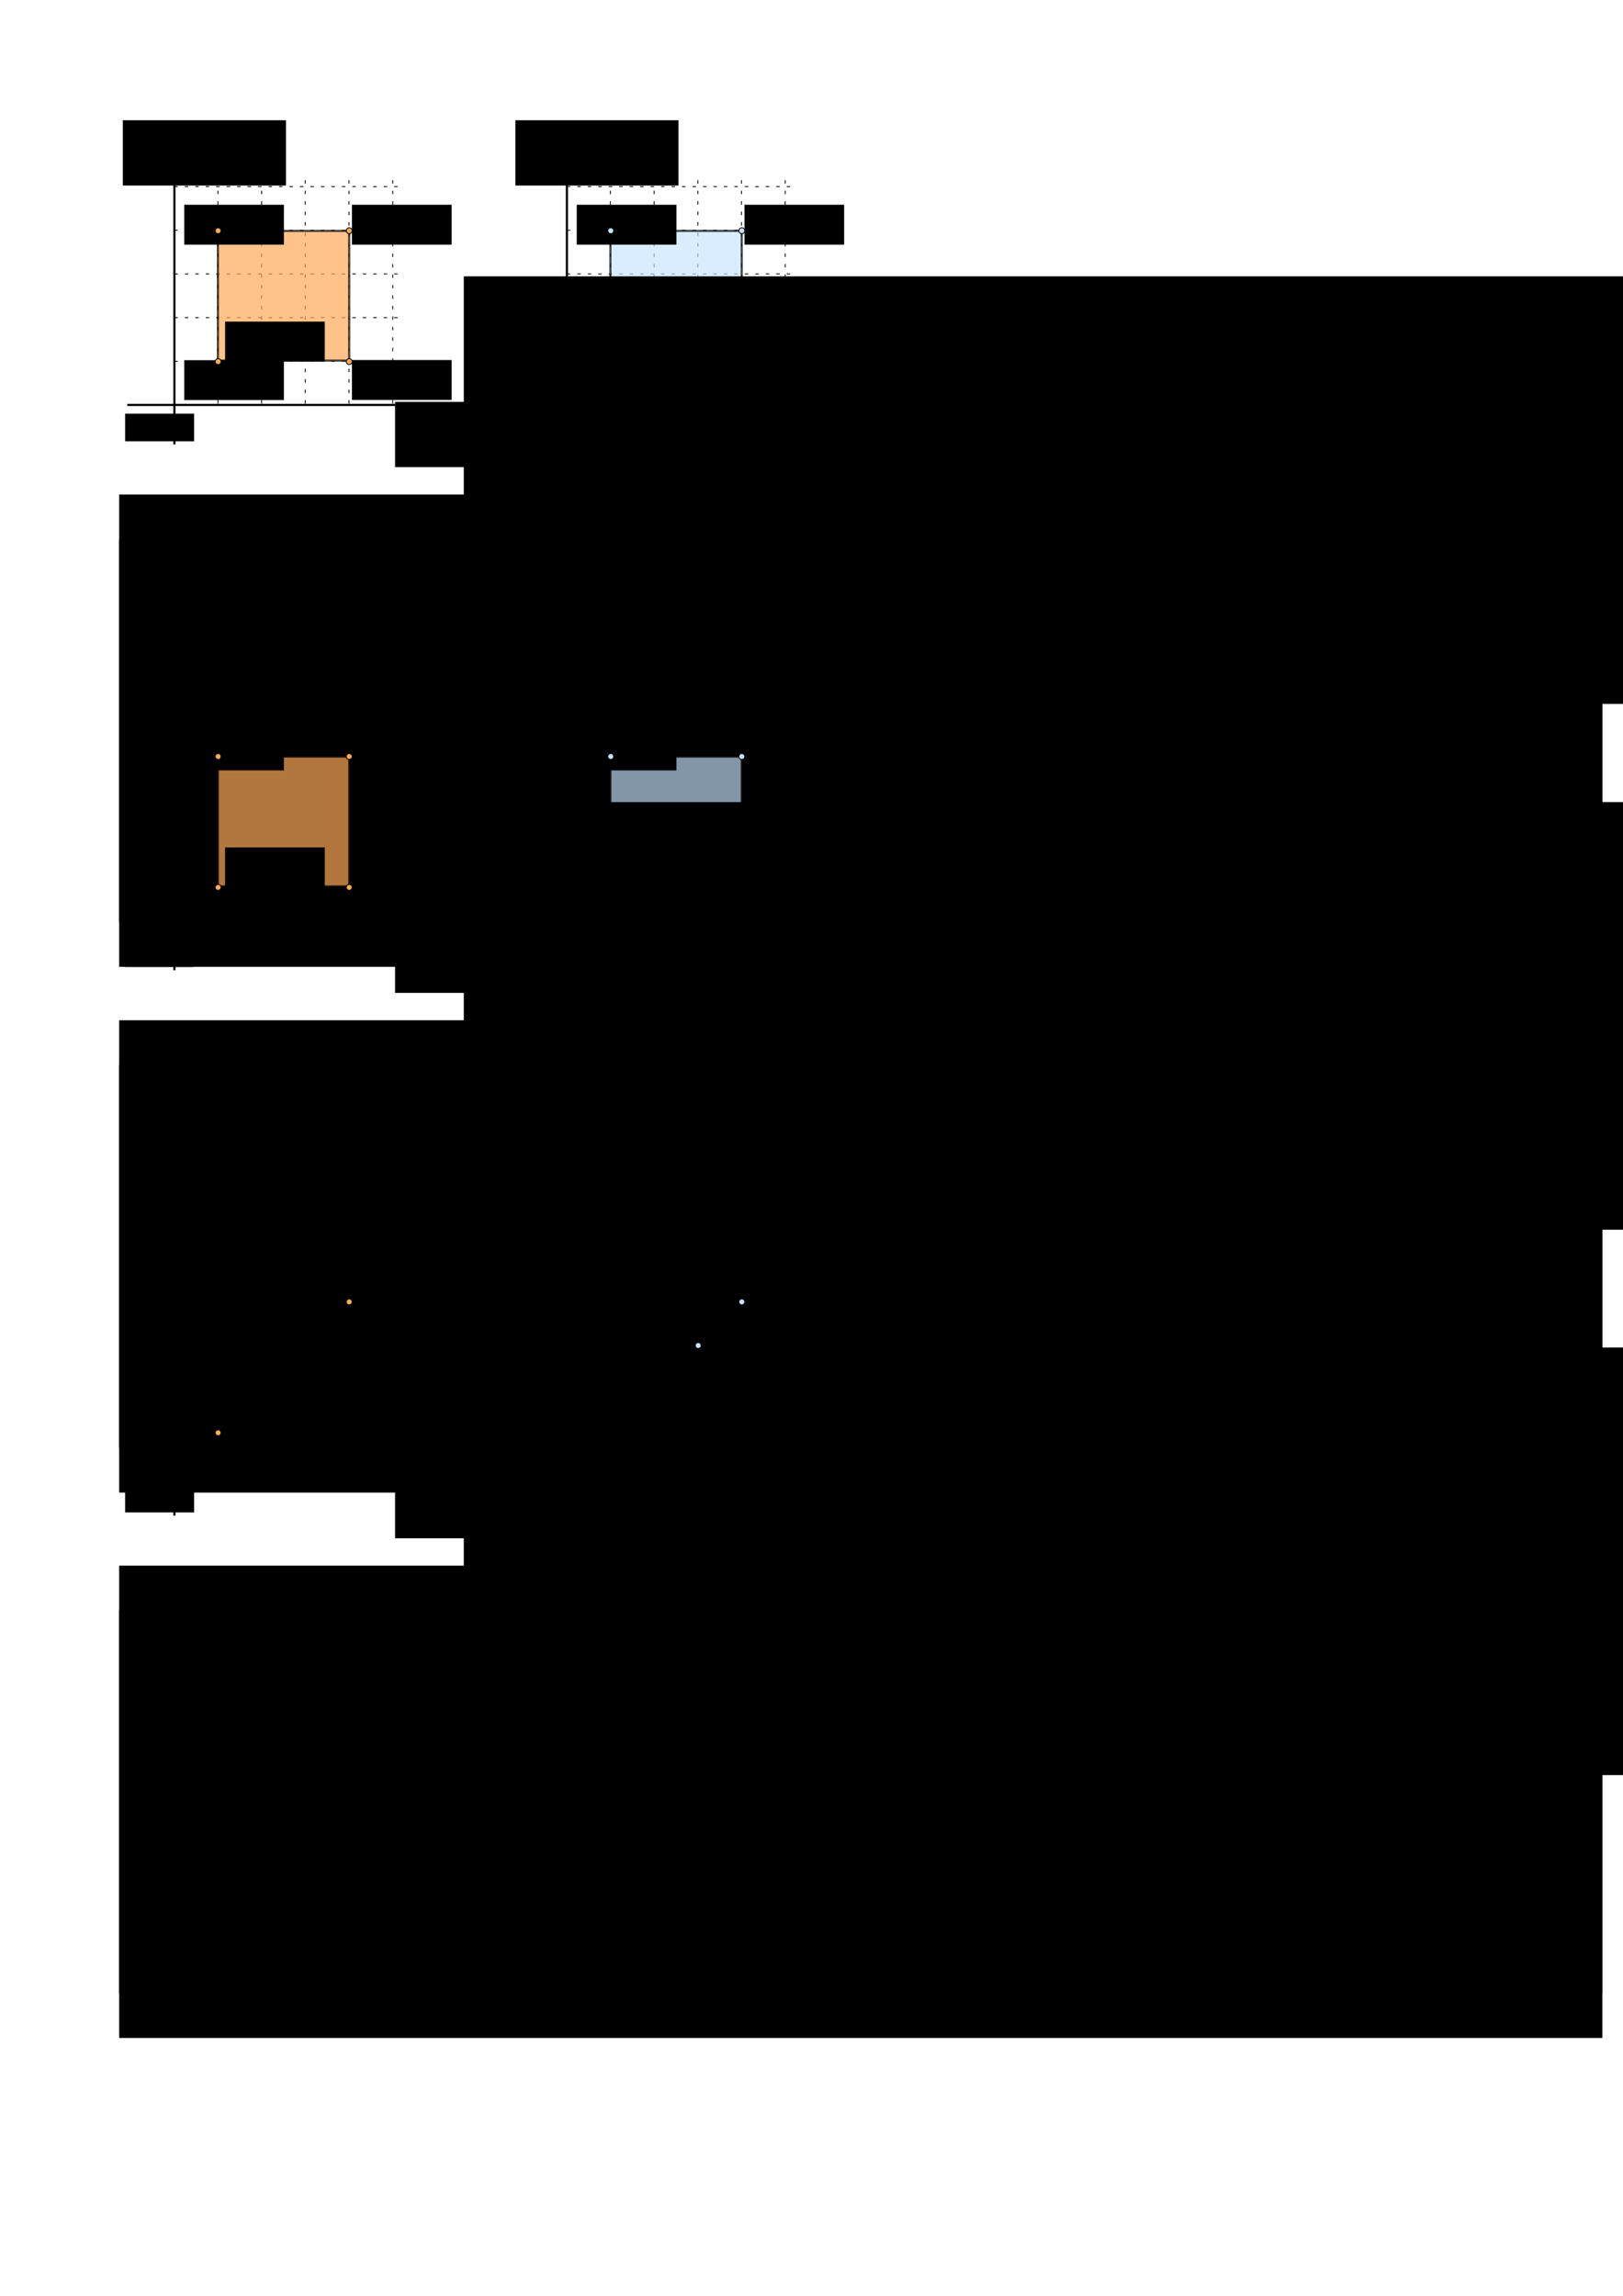 <?xml version="1.0" encoding="UTF-8" standalone="no"?>
<!-- Created with Inkscape (http://www.inkscape.org/) -->

<svg
   xmlns:dc="http://purl.org/dc/elements/1.1/"
   xmlns:cc="http://creativecommons.org/ns#"
   xmlns:rdf="http://www.w3.org/1999/02/22-rdf-syntax-ns#"
   xmlns:svg="http://www.w3.org/2000/svg"
   xmlns="http://www.w3.org/2000/svg"
   xmlns:sodipodi="http://sodipodi.sourceforge.net/DTD/sodipodi-0.dtd"
   xmlns:inkscape="http://www.inkscape.org/namespaces/inkscape"
   width="744.094"
   height="1052.362"
   id="svg2"
   version="1.1"
   inkscape:version="0.48.4 r9939"
   sodipodi:docname="ST_Equals.svg">
  <defs
     id="defs4">
    <marker
       inkscape:stockid="Arrow2Mend"
       orient="auto"
       refY="0"
       refX="0"
       id="Arrow2Mend"
       style="overflow:visible">
      <path
         id="path3919"
         style="fill-rule:evenodd;stroke-width:0.625;stroke-linejoin:round"
         d="M 8.719,4.034 -2.207,0.016 8.719,-4.002 c -1.745,2.372 -1.735,5.617 -6e-7,8.035 z"
         transform="scale(-0.6,-0.6)"
         inkscape:connector-curvature="0" />
    </marker>
    <marker
       inkscape:stockid="Arrow1Lend"
       orient="auto"
       refY="0"
       refX="0"
       id="Arrow1Lend"
       style="overflow:visible">
      <path
         id="path3895"
         d="M 0,0 5,-5 -12.5,0 5,5 0,0 z"
         style="fill-rule:evenodd;stroke:#000000;stroke-width:1pt"
         transform="matrix(-0.8,0,0,-0.8,-10,0)"
         inkscape:connector-curvature="0" />
    </marker>
    <marker
       inkscape:stockid="Arrow1Lstart"
       orient="auto"
       refY="0"
       refX="0"
       id="Arrow1Lstart"
       style="overflow:visible">
      <path
         id="path3824"
         d="M 0,0 5,-5 -12.5,0 5,5 0,0 z"
         style="fill-rule:evenodd;stroke:#000000;stroke-width:1pt"
         transform="matrix(0.8,0,0,0.8,10,0)"
         inkscape:connector-curvature="0" />
    </marker>
    <marker
       inkscape:stockid="Arrow2Lend"
       orient="auto"
       refY="0"
       refX="0"
       id="Arrow2Lend"
       style="overflow:visible">
      <path
         id="path3845"
         style="fill-rule:evenodd;stroke-width:0.625;stroke-linejoin:round"
         d="M 8.719,4.034 -2.207,0.016 8.719,-4.002 c -1.745,2.372 -1.735,5.617 -6e-7,8.035 z"
         transform="matrix(-1.1,0,0,-1.1,-1.1,0)"
         inkscape:connector-curvature="0" />
    </marker>
  </defs>
  <sodipodi:namedview
     id="base"
     pagecolor="#ffffff"
     bordercolor="#666666"
     borderopacity="1.0"
     inkscape:pageopacity="0.0"
     inkscape:pageshadow="2"
     inkscape:zoom="2.0000001"
     inkscape:cx="282.26305"
     inkscape:cy="347.93285"
     inkscape:document-units="px"
     inkscape:current-layer="layer5"
     showgrid="false"
     inkscape:window-width="1680"
     inkscape:window-height="974"
     inkscape:window-x="0"
     inkscape:window-y="24"
     inkscape:window-maximized="1"
     showguides="true"
     inkscape:guide-bbox="true" />
  <g
     inkscape:groupmode="layer"
     id="layer6"
     inkscape:label="Fond"
     style="display:inline">
    <rect
       style="opacity:0.8;fill:#ffffff;fill-opacity:1;fill-rule:nonzero;stroke:none"
       id="rect3421"
       width="338.715"
       height="154.165"
       x="45.236"
       y="60.423"
       inkscape:export-filename="/home/gwendall/Documents/OrbisGIS/H2GIS.wiki.images/ST_Equals_1.png"
       inkscape:export-xdpi="111.6843"
       inkscape:export-ydpi="111.6843" />
    <rect
       inkscape:export-ydpi="111.6843"
       inkscape:export-xdpi="111.6843"
       inkscape:export-filename="/home/gwendall/Documents/OrbisGIS/H2GIS.wiki.images/ST_Equals_2.png"
       y="301.423"
       x="45.236"
       height="154.165"
       width="338.715"
       id="rect4457"
       style="opacity:0.8;fill:#ffffff;fill-opacity:1;fill-rule:nonzero;stroke:none" />
    <rect
       style="opacity:0.8;fill:#ffffff;fill-opacity:1;fill-rule:nonzero;stroke:none"
       id="rect4681"
       width="338.715"
       height="154.165"
       x="45.236"
       y="551.422"
       inkscape:export-filename="/home/gwendall/Documents/OrbisGIS/H2GIS.wiki.images/ST_Equals_3.png"
       inkscape:export-xdpi="111.6843"
       inkscape:export-ydpi="111.6843" />
  </g>
  <g
     inkscape:label="Calque 1"
     inkscape:groupmode="layer"
     id="layer1"
     style="display:inline">
    <path
       style="fill:none;stroke:#000000;stroke-width:1;stroke-linecap:butt;stroke-linejoin:miter;stroke-miterlimit:4;stroke-opacity:1;stroke-dasharray:none;marker-start:url(#Arrow1Lstart);marker-end:none"
       d="m 79.95,67.868 0,135.874"
       id="path3423"
       inkscape:connector-curvature="0"
       sodipodi:nodetypes="cc"
       inkscape:export-filename="/home/gwendall/Documents/OrbisGIS/H2GIS.wiki.images/ST_Equals_1.png"
       inkscape:export-xdpi="111.6843"
       inkscape:export-ydpi="111.6843" />
    <path
       style="fill:none;stroke:#000000;stroke-width:1px;stroke-linecap:butt;stroke-linejoin:miter;stroke-opacity:1;marker-end:url(#Arrow2Lend)"
       d="m 58.358,185.611 135.41,0"
       id="path3425"
       inkscape:connector-curvature="0"
       sodipodi:nodetypes="cc"
       inkscape:export-filename="/home/gwendall/Documents/OrbisGIS/H2GIS.wiki.images/ST_Equals_1.png"
       inkscape:export-xdpi="111.6843"
       inkscape:export-ydpi="111.6843" />
    <path
       inkscape:connector-curvature="0"
       id="path3427"
       d="m 119.935,82.6 0,103.05"
       style="fill:none;stroke:#000000;stroke-width:0.4;stroke-linecap:butt;stroke-linejoin:miter;stroke-miterlimit:4;stroke-opacity:1;stroke-dasharray:1.6, 3.2;stroke-dashoffset:0"
       inkscape:export-filename="/home/gwendall/Documents/OrbisGIS/H2GIS.wiki.images/ST_Equals_1.png"
       inkscape:export-xdpi="111.6843"
       inkscape:export-ydpi="111.6843" />
    <path
       style="fill:none;stroke:#000000;stroke-width:0.4;stroke-linecap:butt;stroke-linejoin:miter;stroke-miterlimit:4;stroke-opacity:1;stroke-dasharray:1.6, 3.2;stroke-dashoffset:0"
       d="m 159.998,82.6 0,103.05"
       id="path3429"
       inkscape:connector-curvature="0"
       inkscape:export-filename="/home/gwendall/Documents/OrbisGIS/H2GIS.wiki.images/ST_Equals_1.png"
       inkscape:export-xdpi="111.6843"
       inkscape:export-ydpi="111.6843" />
    <path
       inkscape:connector-curvature="0"
       id="path3433"
       d="m 79.918,145.594 103.565,0"
       style="fill:none;stroke:#000000;stroke-width:0.4;stroke-linecap:butt;stroke-linejoin:miter;stroke-miterlimit:4;stroke-opacity:1;stroke-dasharray:1.6, 3.2;stroke-dashoffset:0"
       inkscape:export-filename="/home/gwendall/Documents/OrbisGIS/H2GIS.wiki.images/ST_Equals_1.png"
       inkscape:export-xdpi="111.6843"
       inkscape:export-ydpi="111.6843" />
    <path
       style="fill:none;stroke:#000000;stroke-width:0.4;stroke-linecap:butt;stroke-linejoin:miter;stroke-miterlimit:4;stroke-opacity:1;stroke-dasharray:1.6, 3.2;stroke-dashoffset:0"
       d="m 79.918,105.547 103.565,0"
       id="path3435"
       inkscape:connector-curvature="0"
       inkscape:export-filename="/home/gwendall/Documents/OrbisGIS/H2GIS.wiki.images/ST_Equals_1.png"
       inkscape:export-xdpi="111.6843"
       inkscape:export-ydpi="111.6843" />
    <flowRoot
       xml:space="preserve"
       id="flowRoot3439"
       style="font-size:40px;font-style:normal;font-weight:normal;line-height:125%;letter-spacing:0px;word-spacing:0px;fill:#000000;fill-opacity:1;stroke:none;font-family:Sans"
       transform="matrix(0.617,0,0,0.617,-119.604,-202.077)"
       inkscape:export-filename="/home/gwendall/Documents/OrbisGIS/H2GIS.wiki.images/ST_Equals_1.png"
       inkscape:export-xdpi="111.6843"
       inkscape:export-ydpi="111.6843"><flowRegion
         id="flowRegion3441"><rect
           id="rect3443"
           width="121.218"
           height="48.487"
           x="487.399"
           y="626.078" /></flowRegion><flowPara
         id="flowPara3445"
         style="font-style:italic">x</flowPara></flowRoot>    <flowRoot
       transform="matrix(0.617,0,0,0.617,-244.405,-331.164)"
       style="font-size:40px;font-style:normal;font-weight:normal;line-height:125%;letter-spacing:0px;word-spacing:0px;fill:#000000;fill-opacity:1;stroke:none;font-family:Sans"
       id="flowRoot3447"
       xml:space="preserve"
       inkscape:export-filename="/home/gwendall/Documents/OrbisGIS/H2GIS.wiki.images/ST_Equals_1.png"
       inkscape:export-xdpi="111.6843"
       inkscape:export-ydpi="111.6843"><flowRegion
         id="flowRegion3449"><rect
           y="626.078"
           x="487.399"
           height="48.487"
           width="121.218"
           id="rect3451" /></flowRegion><flowPara
         style="font-style:italic"
         id="flowPara3453">y</flowPara></flowRoot>    <flowRoot
       transform="matrix(0.261,0,0,0.261,-69.851,26.215)"
       style="font-size:40px;font-style:normal;font-weight:normal;line-height:125%;letter-spacing:0px;word-spacing:0px;fill:#000000;fill-opacity:1;stroke:none;font-family:Sans"
       id="flowRoot3455"
       xml:space="preserve"
       inkscape:export-filename="/home/gwendall/Documents/OrbisGIS/H2GIS.wiki.images/ST_Equals_1.png"
       inkscape:export-xdpi="111.6843"
       inkscape:export-ydpi="111.6843"><flowRegion
         id="flowRegion3457"><rect
           y="626.078"
           x="487.399"
           height="48.487"
           width="121.218"
           id="rect3459" /></flowRegion><flowPara
         style="font-style:italic"
         id="flowPara3461">0,0</flowPara></flowRoot>    <path
       inkscape:export-ydpi="111.6843"
       inkscape:export-xdpi="111.6843"
       inkscape:export-filename="/home/gwendall/Documents/OrbisGIS/H2GIS.wiki.images/ST_Equals_1.png"
       style="fill:none;stroke:#000000;stroke-width:0.4;stroke-linecap:butt;stroke-linejoin:miter;stroke-miterlimit:4;stroke-opacity:1;stroke-dasharray:1.6, 3.2;stroke-dashoffset:0"
       d="m 99.906,82.6 0,103.05"
       id="path3463"
       inkscape:connector-curvature="0" />
    <path
       inkscape:export-ydpi="111.6843"
       inkscape:export-xdpi="111.6843"
       inkscape:export-filename="/home/gwendall/Documents/OrbisGIS/H2GIS.wiki.images/ST_Equals_1.png"
       inkscape:connector-curvature="0"
       id="path3465"
       d="m 139.969,82.6 0,103.05"
       style="fill:none;stroke:#000000;stroke-width:0.4;stroke-linecap:butt;stroke-linejoin:miter;stroke-miterlimit:4;stroke-opacity:1;stroke-dasharray:1.6, 3.2;stroke-dashoffset:0" />
    <path
       inkscape:export-ydpi="111.6843"
       inkscape:export-xdpi="111.6843"
       inkscape:export-filename="/home/gwendall/Documents/OrbisGIS/H2GIS.wiki.images/ST_Equals_1.png"
       style="fill:none;stroke:#000000;stroke-width:0.4;stroke-linecap:butt;stroke-linejoin:miter;stroke-miterlimit:4;stroke-opacity:1;stroke-dasharray:1.6, 3.2;stroke-dashoffset:0"
       d="m 180.032,82.6 0,103.05"
       id="path3467"
       inkscape:connector-curvature="0" />
    <path
       inkscape:export-ydpi="111.6843"
       inkscape:export-xdpi="111.6843"
       inkscape:export-filename="/home/gwendall/Documents/OrbisGIS/H2GIS.wiki.images/ST_Equals_1.png"
       style="fill:none;stroke:#000000;stroke-width:0.4;stroke-linecap:butt;stroke-linejoin:miter;stroke-miterlimit:4;stroke-opacity:1;stroke-dasharray:1.6, 3.2;stroke-dashoffset:0"
       d="m 79.918,165.621 103.565,0"
       id="path3469"
       inkscape:connector-curvature="0" />
    <path
       inkscape:export-ydpi="111.6843"
       inkscape:export-xdpi="111.6843"
       inkscape:export-filename="/home/gwendall/Documents/OrbisGIS/H2GIS.wiki.images/ST_Equals_1.png"
       inkscape:connector-curvature="0"
       id="path3471"
       d="m 79.918,125.575 103.565,0"
       style="fill:none;stroke:#000000;stroke-width:0.4;stroke-linecap:butt;stroke-linejoin:miter;stroke-miterlimit:4;stroke-opacity:1;stroke-dasharray:1.6, 3.2;stroke-dashoffset:0" />
    <path
       inkscape:export-ydpi="111.6843"
       inkscape:export-xdpi="111.6843"
       inkscape:export-filename="/home/gwendall/Documents/OrbisGIS/H2GIS.wiki.images/ST_Equals_1.png"
       style="fill:none;stroke:#000000;stroke-width:0.4;stroke-linecap:butt;stroke-linejoin:miter;stroke-miterlimit:4;stroke-opacity:1;stroke-dasharray:1.6, 3.2;stroke-dashoffset:0"
       d="m 79.918,85.528 103.565,0"
       id="path3473"
       inkscape:connector-curvature="0" />
    <path
       inkscape:export-ydpi="111.6843"
       inkscape:export-xdpi="111.6843"
       inkscape:export-filename="/home/gwendall/Documents/OrbisGIS/H2GIS.wiki.images/ST_Equals_1.png"
       sodipodi:nodetypes="cc"
       inkscape:connector-curvature="0"
       id="path4335"
       d="m 259.909,67.868 0,135.874"
       style="fill:none;stroke:#000000;stroke-width:1;stroke-linecap:butt;stroke-linejoin:miter;stroke-miterlimit:4;stroke-opacity:1;stroke-dasharray:none;marker-start:url(#Arrow1Lstart);marker-end:none" />
    <path
       inkscape:export-ydpi="111.6843"
       inkscape:export-xdpi="111.6843"
       inkscape:export-filename="/home/gwendall/Documents/OrbisGIS/H2GIS.wiki.images/ST_Equals_1.png"
       sodipodi:nodetypes="cc"
       inkscape:connector-curvature="0"
       id="path4337"
       d="m 238.316,185.611 135.41,0"
       style="fill:none;stroke:#000000;stroke-width:1px;stroke-linecap:butt;stroke-linejoin:miter;stroke-opacity:1;marker-end:url(#Arrow2Lend)" />
    <path
       inkscape:export-ydpi="111.6843"
       inkscape:export-xdpi="111.6843"
       inkscape:export-filename="/home/gwendall/Documents/OrbisGIS/H2GIS.wiki.images/ST_Equals_1.png"
       style="fill:none;stroke:#000000;stroke-width:0.4;stroke-linecap:butt;stroke-linejoin:miter;stroke-miterlimit:4;stroke-opacity:1;stroke-dasharray:1.6, 3.2;stroke-dashoffset:0"
       d="m 299.894,82.6 0,103.05"
       id="path4339"
       inkscape:connector-curvature="0" />
    <path
       inkscape:export-ydpi="111.6843"
       inkscape:export-xdpi="111.6843"
       inkscape:export-filename="/home/gwendall/Documents/OrbisGIS/H2GIS.wiki.images/ST_Equals_1.png"
       inkscape:connector-curvature="0"
       id="path4341"
       d="m 339.957,82.6 0,103.05"
       style="fill:none;stroke:#000000;stroke-width:0.4;stroke-linecap:butt;stroke-linejoin:miter;stroke-miterlimit:4;stroke-opacity:1;stroke-dasharray:1.6, 3.2;stroke-dashoffset:0" />
    <path
       inkscape:export-ydpi="111.6843"
       inkscape:export-xdpi="111.6843"
       inkscape:export-filename="/home/gwendall/Documents/OrbisGIS/H2GIS.wiki.images/ST_Equals_1.png"
       style="fill:none;stroke:#000000;stroke-width:0.4;stroke-linecap:butt;stroke-linejoin:miter;stroke-miterlimit:4;stroke-opacity:1;stroke-dasharray:1.6, 3.2;stroke-dashoffset:0"
       d="m 259.877,145.594 103.565,0"
       id="path4343"
       inkscape:connector-curvature="0" />
    <path
       inkscape:export-ydpi="111.6843"
       inkscape:export-xdpi="111.6843"
       inkscape:export-filename="/home/gwendall/Documents/OrbisGIS/H2GIS.wiki.images/ST_Equals_1.png"
       inkscape:connector-curvature="0"
       id="path4345"
       d="m 259.877,105.547 103.565,0"
       style="fill:none;stroke:#000000;stroke-width:0.4;stroke-linecap:butt;stroke-linejoin:miter;stroke-miterlimit:4;stroke-opacity:1;stroke-dasharray:1.6, 3.2;stroke-dashoffset:0" />
    <flowRoot
       inkscape:export-ydpi="111.6843"
       inkscape:export-xdpi="111.6843"
       inkscape:export-filename="/home/gwendall/Documents/OrbisGIS/H2GIS.wiki.images/ST_Equals_1.png"
       transform="matrix(0.617,0,0,0.617,60.354,-202.077)"
       style="font-size:40px;font-style:normal;font-weight:normal;line-height:125%;letter-spacing:0px;word-spacing:0px;fill:#000000;fill-opacity:1;stroke:none;font-family:Sans"
       id="flowRoot4347"
       xml:space="preserve"><flowRegion
         id="flowRegion4349"><rect
           y="626.078"
           x="487.399"
           height="48.487"
           width="121.218"
           id="rect4351" /></flowRegion><flowPara
         style="font-style:italic"
         id="flowPara4353">x</flowPara></flowRoot>    <flowRoot
       inkscape:export-ydpi="111.6843"
       inkscape:export-xdpi="111.6843"
       inkscape:export-filename="/home/gwendall/Documents/OrbisGIS/H2GIS.wiki.images/ST_Equals_1.png"
       xml:space="preserve"
       id="flowRoot4355"
       style="font-size:40px;font-style:normal;font-weight:normal;line-height:125%;letter-spacing:0px;word-spacing:0px;fill:#000000;fill-opacity:1;stroke:none;font-family:Sans"
       transform="matrix(0.617,0,0,0.617,-64.446,-331.164)"><flowRegion
         id="flowRegion4357"><rect
           id="rect4359"
           width="121.218"
           height="48.487"
           x="487.399"
           y="626.078" /></flowRegion><flowPara
         id="flowPara4361"
         style="font-style:italic">y</flowPara></flowRoot>    <flowRoot
       inkscape:export-ydpi="111.6843"
       inkscape:export-xdpi="111.6843"
       inkscape:export-filename="/home/gwendall/Documents/OrbisGIS/H2GIS.wiki.images/ST_Equals_1.png"
       xml:space="preserve"
       id="flowRoot4363"
       style="font-size:40px;font-style:normal;font-weight:normal;line-height:125%;letter-spacing:0px;word-spacing:0px;fill:#000000;fill-opacity:1;stroke:none;font-family:Sans"
       transform="matrix(0.261,0,0,0.261,110.107,26.215)"><flowRegion
         id="flowRegion4365"><rect
           id="rect4367"
           width="121.218"
           height="48.487"
           x="487.399"
           y="626.078" /></flowRegion><flowPara
         id="flowPara4369"
         style="font-style:italic">0,0</flowPara></flowRoot>    <path
       inkscape:connector-curvature="0"
       id="path4371"
       d="m 279.865,82.6 0,103.05"
       style="fill:none;stroke:#000000;stroke-width:0.4;stroke-linecap:butt;stroke-linejoin:miter;stroke-miterlimit:4;stroke-opacity:1;stroke-dasharray:1.6, 3.2;stroke-dashoffset:0"
       inkscape:export-filename="/home/gwendall/Documents/OrbisGIS/H2GIS.wiki.images/ST_Equals_1.png"
       inkscape:export-xdpi="111.6843"
       inkscape:export-ydpi="111.6843" />
    <path
       style="fill:none;stroke:#000000;stroke-width:0.4;stroke-linecap:butt;stroke-linejoin:miter;stroke-miterlimit:4;stroke-opacity:1;stroke-dasharray:1.6, 3.2;stroke-dashoffset:0"
       d="m 319.928,82.6 0,103.05"
       id="path4373"
       inkscape:connector-curvature="0"
       inkscape:export-filename="/home/gwendall/Documents/OrbisGIS/H2GIS.wiki.images/ST_Equals_1.png"
       inkscape:export-xdpi="111.6843"
       inkscape:export-ydpi="111.6843" />
    <path
       inkscape:connector-curvature="0"
       id="path4375"
       d="m 359.991,82.6 0,103.05"
       style="fill:none;stroke:#000000;stroke-width:0.4;stroke-linecap:butt;stroke-linejoin:miter;stroke-miterlimit:4;stroke-opacity:1;stroke-dasharray:1.6, 3.2;stroke-dashoffset:0"
       inkscape:export-filename="/home/gwendall/Documents/OrbisGIS/H2GIS.wiki.images/ST_Equals_1.png"
       inkscape:export-xdpi="111.6843"
       inkscape:export-ydpi="111.6843" />
    <path
       inkscape:connector-curvature="0"
       id="path4377"
       d="m 259.877,165.621 103.565,0"
       style="fill:none;stroke:#000000;stroke-width:0.4;stroke-linecap:butt;stroke-linejoin:miter;stroke-miterlimit:4;stroke-opacity:1;stroke-dasharray:1.6, 3.2;stroke-dashoffset:0"
       inkscape:export-filename="/home/gwendall/Documents/OrbisGIS/H2GIS.wiki.images/ST_Equals_1.png"
       inkscape:export-xdpi="111.6843"
       inkscape:export-ydpi="111.6843" />
    <path
       style="fill:none;stroke:#000000;stroke-width:0.4;stroke-linecap:butt;stroke-linejoin:miter;stroke-miterlimit:4;stroke-opacity:1;stroke-dasharray:1.6, 3.2;stroke-dashoffset:0"
       d="m 259.877,125.575 103.565,0"
       id="path4379"
       inkscape:connector-curvature="0"
       inkscape:export-filename="/home/gwendall/Documents/OrbisGIS/H2GIS.wiki.images/ST_Equals_1.png"
       inkscape:export-xdpi="111.6843"
       inkscape:export-ydpi="111.6843" />
    <path
       inkscape:connector-curvature="0"
       id="path4381"
       d="m 259.877,85.528 103.565,0"
       style="fill:none;stroke:#000000;stroke-width:0.4;stroke-linecap:butt;stroke-linejoin:miter;stroke-miterlimit:4;stroke-opacity:1;stroke-dasharray:1.6, 3.2;stroke-dashoffset:0"
       inkscape:export-filename="/home/gwendall/Documents/OrbisGIS/H2GIS.wiki.images/ST_Equals_1.png"
       inkscape:export-xdpi="111.6843"
       inkscape:export-ydpi="111.6843" />
    <path
       inkscape:export-ydpi="111.6843"
       inkscape:export-xdpi="111.6843"
       inkscape:export-filename="/home/gwendall/Documents/OrbisGIS/H2GIS.wiki.images/ST_Equals_2.png"
       sodipodi:nodetypes="cc"
       inkscape:connector-curvature="0"
       id="path4459"
       d="m 79.95,308.868 0,135.874"
       style="fill:none;stroke:#000000;stroke-width:1;stroke-linecap:butt;stroke-linejoin:miter;stroke-miterlimit:4;stroke-opacity:1;stroke-dasharray:none;marker-start:url(#Arrow1Lstart);marker-end:none" />
    <path
       inkscape:export-ydpi="111.6843"
       inkscape:export-xdpi="111.6843"
       inkscape:export-filename="/home/gwendall/Documents/OrbisGIS/H2GIS.wiki.images/ST_Equals_2.png"
       sodipodi:nodetypes="cc"
       inkscape:connector-curvature="0"
       id="path4461"
       d="m 58.358,426.611 135.41,0"
       style="fill:none;stroke:#000000;stroke-width:1px;stroke-linecap:butt;stroke-linejoin:miter;stroke-opacity:1;marker-end:url(#Arrow2Lend)" />
    <path
       inkscape:export-ydpi="111.6843"
       inkscape:export-xdpi="111.6843"
       inkscape:export-filename="/home/gwendall/Documents/OrbisGIS/H2GIS.wiki.images/ST_Equals_2.png"
       style="fill:none;stroke:#000000;stroke-width:0.4;stroke-linecap:butt;stroke-linejoin:miter;stroke-miterlimit:4;stroke-opacity:1;stroke-dasharray:1.6, 3.2;stroke-dashoffset:0"
       d="m 119.935,323.6 0,103.05"
       id="path4463"
       inkscape:connector-curvature="0" />
    <path
       inkscape:export-ydpi="111.6843"
       inkscape:export-xdpi="111.6843"
       inkscape:export-filename="/home/gwendall/Documents/OrbisGIS/H2GIS.wiki.images/ST_Equals_2.png"
       inkscape:connector-curvature="0"
       id="path4465"
       d="m 159.998,323.6 0,103.05"
       style="fill:none;stroke:#000000;stroke-width:0.4;stroke-linecap:butt;stroke-linejoin:miter;stroke-miterlimit:4;stroke-opacity:1;stroke-dasharray:1.6, 3.2;stroke-dashoffset:0" />
    <path
       inkscape:export-ydpi="111.6843"
       inkscape:export-xdpi="111.6843"
       inkscape:export-filename="/home/gwendall/Documents/OrbisGIS/H2GIS.wiki.images/ST_Equals_2.png"
       style="fill:none;stroke:#000000;stroke-width:0.4;stroke-linecap:butt;stroke-linejoin:miter;stroke-miterlimit:4;stroke-opacity:1;stroke-dasharray:1.6, 3.2;stroke-dashoffset:0"
       d="m 79.918,386.594 103.565,0"
       id="path4467"
       inkscape:connector-curvature="0" />
    <path
       inkscape:export-ydpi="111.6843"
       inkscape:export-xdpi="111.6843"
       inkscape:export-filename="/home/gwendall/Documents/OrbisGIS/H2GIS.wiki.images/ST_Equals_2.png"
       inkscape:connector-curvature="0"
       id="path4469"
       d="m 79.918,346.547 103.565,0"
       style="fill:none;stroke:#000000;stroke-width:0.4;stroke-linecap:butt;stroke-linejoin:miter;stroke-miterlimit:4;stroke-opacity:1;stroke-dasharray:1.6, 3.2;stroke-dashoffset:0" />
    <flowRoot
       inkscape:export-ydpi="111.6843"
       inkscape:export-xdpi="111.6843"
       inkscape:export-filename="/home/gwendall/Documents/OrbisGIS/H2GIS.wiki.images/ST_Equals_2.png"
       transform="matrix(0.617,0,0,0.617,-119.604,38.922)"
       style="font-size:40px;font-style:normal;font-weight:normal;line-height:125%;letter-spacing:0px;word-spacing:0px;fill:#000000;fill-opacity:1;stroke:none;font-family:Sans"
       id="flowRoot4471"
       xml:space="preserve"><flowRegion
         id="flowRegion4473"><rect
           y="626.078"
           x="487.399"
           height="48.487"
           width="121.218"
           id="rect4475" /></flowRegion><flowPara
         style="font-style:italic"
         id="flowPara4477">x</flowPara></flowRoot>    <flowRoot
       inkscape:export-ydpi="111.6843"
       inkscape:export-xdpi="111.6843"
       inkscape:export-filename="/home/gwendall/Documents/OrbisGIS/H2GIS.wiki.images/ST_Equals_2.png"
       xml:space="preserve"
       id="flowRoot4479"
       style="font-size:40px;font-style:normal;font-weight:normal;line-height:125%;letter-spacing:0px;word-spacing:0px;fill:#000000;fill-opacity:1;stroke:none;font-family:Sans"
       transform="matrix(0.617,0,0,0.617,-244.405,-90.164)"><flowRegion
         id="flowRegion4481"><rect
           id="rect4483"
           width="121.218"
           height="48.487"
           x="487.399"
           y="626.078" /></flowRegion><flowPara
         id="flowPara4485"
         style="font-style:italic">y</flowPara></flowRoot>    <flowRoot
       inkscape:export-ydpi="111.6843"
       inkscape:export-xdpi="111.6843"
       inkscape:export-filename="/home/gwendall/Documents/OrbisGIS/H2GIS.wiki.images/ST_Equals_2.png"
       xml:space="preserve"
       id="flowRoot4487"
       style="font-size:40px;font-style:normal;font-weight:normal;line-height:125%;letter-spacing:0px;word-spacing:0px;fill:#000000;fill-opacity:1;stroke:none;font-family:Sans"
       transform="matrix(0.261,0,0,0.261,-69.851,267.215)"><flowRegion
         id="flowRegion4489"><rect
           id="rect4491"
           width="121.218"
           height="48.487"
           x="487.399"
           y="626.078" /></flowRegion><flowPara
         id="flowPara4493"
         style="font-style:italic">0,0</flowPara></flowRoot>    <path
       inkscape:connector-curvature="0"
       id="path4496"
       d="m 99.906,323.6 0,103.05"
       style="fill:none;stroke:#000000;stroke-width:0.4;stroke-linecap:butt;stroke-linejoin:miter;stroke-miterlimit:4;stroke-opacity:1;stroke-dasharray:1.6, 3.2;stroke-dashoffset:0"
       inkscape:export-filename="/home/gwendall/Documents/OrbisGIS/H2GIS.wiki.images/ST_Equals_2.png"
       inkscape:export-xdpi="111.6843"
       inkscape:export-ydpi="111.6843" />
    <path
       style="fill:none;stroke:#000000;stroke-width:0.4;stroke-linecap:butt;stroke-linejoin:miter;stroke-miterlimit:4;stroke-opacity:1;stroke-dasharray:1.6, 3.2;stroke-dashoffset:0"
       d="m 139.969,323.6 0,103.05"
       id="path4498"
       inkscape:connector-curvature="0"
       inkscape:export-filename="/home/gwendall/Documents/OrbisGIS/H2GIS.wiki.images/ST_Equals_2.png"
       inkscape:export-xdpi="111.6843"
       inkscape:export-ydpi="111.6843" />
    <path
       inkscape:connector-curvature="0"
       id="path4500"
       d="m 180.032,323.6 0,103.05"
       style="fill:none;stroke:#000000;stroke-width:0.4;stroke-linecap:butt;stroke-linejoin:miter;stroke-miterlimit:4;stroke-opacity:1;stroke-dasharray:1.6, 3.2;stroke-dashoffset:0"
       inkscape:export-filename="/home/gwendall/Documents/OrbisGIS/H2GIS.wiki.images/ST_Equals_2.png"
       inkscape:export-xdpi="111.6843"
       inkscape:export-ydpi="111.6843" />
    <path
       inkscape:connector-curvature="0"
       id="path4502"
       d="m 79.918,406.621 103.565,0"
       style="fill:none;stroke:#000000;stroke-width:0.4;stroke-linecap:butt;stroke-linejoin:miter;stroke-miterlimit:4;stroke-opacity:1;stroke-dasharray:1.6, 3.2;stroke-dashoffset:0"
       inkscape:export-filename="/home/gwendall/Documents/OrbisGIS/H2GIS.wiki.images/ST_Equals_2.png"
       inkscape:export-xdpi="111.6843"
       inkscape:export-ydpi="111.6843" />
    <path
       style="fill:none;stroke:#000000;stroke-width:0.4;stroke-linecap:butt;stroke-linejoin:miter;stroke-miterlimit:4;stroke-opacity:1;stroke-dasharray:1.6, 3.2;stroke-dashoffset:0"
       d="m 79.918,366.575 103.565,0"
       id="path4504"
       inkscape:connector-curvature="0"
       inkscape:export-filename="/home/gwendall/Documents/OrbisGIS/H2GIS.wiki.images/ST_Equals_2.png"
       inkscape:export-xdpi="111.6843"
       inkscape:export-ydpi="111.6843" />
    <path
       inkscape:connector-curvature="0"
       id="path4506"
       d="m 79.918,326.528 103.565,0"
       style="fill:none;stroke:#000000;stroke-width:0.4;stroke-linecap:butt;stroke-linejoin:miter;stroke-miterlimit:4;stroke-opacity:1;stroke-dasharray:1.6, 3.2;stroke-dashoffset:0"
       inkscape:export-filename="/home/gwendall/Documents/OrbisGIS/H2GIS.wiki.images/ST_Equals_2.png"
       inkscape:export-xdpi="111.6843"
       inkscape:export-ydpi="111.6843" />
    <path
       style="fill:none;stroke:#000000;stroke-width:1;stroke-linecap:butt;stroke-linejoin:miter;stroke-miterlimit:4;stroke-opacity:1;stroke-dasharray:none;marker-start:url(#Arrow1Lstart);marker-end:none"
       d="m 259.909,308.868 0,135.874"
       id="path4508"
       inkscape:connector-curvature="0"
       sodipodi:nodetypes="cc"
       inkscape:export-filename="/home/gwendall/Documents/OrbisGIS/H2GIS.wiki.images/ST_Equals_2.png"
       inkscape:export-xdpi="111.6843"
       inkscape:export-ydpi="111.6843" />
    <path
       style="fill:none;stroke:#000000;stroke-width:1px;stroke-linecap:butt;stroke-linejoin:miter;stroke-opacity:1;marker-end:url(#Arrow2Lend)"
       d="m 238.316,426.611 135.41,0"
       id="path4510"
       inkscape:connector-curvature="0"
       sodipodi:nodetypes="cc"
       inkscape:export-filename="/home/gwendall/Documents/OrbisGIS/H2GIS.wiki.images/ST_Equals_2.png"
       inkscape:export-xdpi="111.6843"
       inkscape:export-ydpi="111.6843" />
    <path
       inkscape:connector-curvature="0"
       id="path4512"
       d="m 299.894,323.6 0,103.05"
       style="fill:none;stroke:#000000;stroke-width:0.4;stroke-linecap:butt;stroke-linejoin:miter;stroke-miterlimit:4;stroke-opacity:1;stroke-dasharray:1.6, 3.2;stroke-dashoffset:0"
       inkscape:export-filename="/home/gwendall/Documents/OrbisGIS/H2GIS.wiki.images/ST_Equals_2.png"
       inkscape:export-xdpi="111.6843"
       inkscape:export-ydpi="111.6843" />
    <path
       style="fill:none;stroke:#000000;stroke-width:0.4;stroke-linecap:butt;stroke-linejoin:miter;stroke-miterlimit:4;stroke-opacity:1;stroke-dasharray:1.6, 3.2;stroke-dashoffset:0"
       d="m 339.957,323.6 0,103.05"
       id="path4514"
       inkscape:connector-curvature="0"
       inkscape:export-filename="/home/gwendall/Documents/OrbisGIS/H2GIS.wiki.images/ST_Equals_2.png"
       inkscape:export-xdpi="111.6843"
       inkscape:export-ydpi="111.6843" />
    <path
       inkscape:connector-curvature="0"
       id="path4516"
       d="m 259.877,386.594 103.565,0"
       style="fill:none;stroke:#000000;stroke-width:0.4;stroke-linecap:butt;stroke-linejoin:miter;stroke-miterlimit:4;stroke-opacity:1;stroke-dasharray:1.6, 3.2;stroke-dashoffset:0"
       inkscape:export-filename="/home/gwendall/Documents/OrbisGIS/H2GIS.wiki.images/ST_Equals_2.png"
       inkscape:export-xdpi="111.6843"
       inkscape:export-ydpi="111.6843" />
    <path
       style="fill:none;stroke:#000000;stroke-width:0.4;stroke-linecap:butt;stroke-linejoin:miter;stroke-miterlimit:4;stroke-opacity:1;stroke-dasharray:1.6, 3.2;stroke-dashoffset:0"
       d="m 259.877,346.547 103.565,0"
       id="path4518"
       inkscape:connector-curvature="0"
       inkscape:export-filename="/home/gwendall/Documents/OrbisGIS/H2GIS.wiki.images/ST_Equals_2.png"
       inkscape:export-xdpi="111.6843"
       inkscape:export-ydpi="111.6843" />
    <flowRoot
       xml:space="preserve"
       id="flowRoot4520"
       style="font-size:40px;font-style:normal;font-weight:normal;line-height:125%;letter-spacing:0px;word-spacing:0px;fill:#000000;fill-opacity:1;stroke:none;font-family:Sans"
       transform="matrix(0.617,0,0,0.617,60.354,38.922)"
       inkscape:export-filename="/home/gwendall/Documents/OrbisGIS/H2GIS.wiki.images/ST_Equals_2.png"
       inkscape:export-xdpi="111.6843"
       inkscape:export-ydpi="111.6843"><flowRegion
         id="flowRegion4522"><rect
           id="rect4524"
           width="121.218"
           height="48.487"
           x="487.399"
           y="626.078" /></flowRegion><flowPara
         id="flowPara4526"
         style="font-style:italic">x</flowPara></flowRoot>    <flowRoot
       transform="matrix(0.617,0,0,0.617,-64.446,-90.164)"
       style="font-size:40px;font-style:normal;font-weight:normal;line-height:125%;letter-spacing:0px;word-spacing:0px;fill:#000000;fill-opacity:1;stroke:none;font-family:Sans"
       id="flowRoot4528"
       xml:space="preserve"
       inkscape:export-filename="/home/gwendall/Documents/OrbisGIS/H2GIS.wiki.images/ST_Equals_2.png"
       inkscape:export-xdpi="111.6843"
       inkscape:export-ydpi="111.6843"><flowRegion
         id="flowRegion4530"><rect
           y="626.078"
           x="487.399"
           height="48.487"
           width="121.218"
           id="rect4532" /></flowRegion><flowPara
         style="font-style:italic"
         id="flowPara4534">y</flowPara></flowRoot>    <flowRoot
       transform="matrix(0.261,0,0,0.261,110.107,267.215)"
       style="font-size:40px;font-style:normal;font-weight:normal;line-height:125%;letter-spacing:0px;word-spacing:0px;fill:#000000;fill-opacity:1;stroke:none;font-family:Sans"
       id="flowRoot4536"
       xml:space="preserve"
       inkscape:export-filename="/home/gwendall/Documents/OrbisGIS/H2GIS.wiki.images/ST_Equals_2.png"
       inkscape:export-xdpi="111.6843"
       inkscape:export-ydpi="111.6843"><flowRegion
         id="flowRegion4538"><rect
           y="626.078"
           x="487.399"
           height="48.487"
           width="121.218"
           id="rect4540" /></flowRegion><flowPara
         style="font-style:italic"
         id="flowPara4542">0,0</flowPara></flowRoot>    <path
       inkscape:export-ydpi="111.6843"
       inkscape:export-xdpi="111.6843"
       inkscape:export-filename="/home/gwendall/Documents/OrbisGIS/H2GIS.wiki.images/ST_Equals_2.png"
       style="fill:none;stroke:#000000;stroke-width:0.4;stroke-linecap:butt;stroke-linejoin:miter;stroke-miterlimit:4;stroke-opacity:1;stroke-dasharray:1.6, 3.2;stroke-dashoffset:0"
       d="m 279.865,323.6 0,103.05"
       id="path4544"
       inkscape:connector-curvature="0" />
    <path
       inkscape:export-ydpi="111.6843"
       inkscape:export-xdpi="111.6843"
       inkscape:export-filename="/home/gwendall/Documents/OrbisGIS/H2GIS.wiki.images/ST_Equals_2.png"
       inkscape:connector-curvature="0"
       id="path4546"
       d="m 319.928,323.6 0,103.05"
       style="fill:none;stroke:#000000;stroke-width:0.4;stroke-linecap:butt;stroke-linejoin:miter;stroke-miterlimit:4;stroke-opacity:1;stroke-dasharray:1.6, 3.2;stroke-dashoffset:0" />
    <path
       inkscape:export-ydpi="111.6843"
       inkscape:export-xdpi="111.6843"
       inkscape:export-filename="/home/gwendall/Documents/OrbisGIS/H2GIS.wiki.images/ST_Equals_2.png"
       style="fill:none;stroke:#000000;stroke-width:0.4;stroke-linecap:butt;stroke-linejoin:miter;stroke-miterlimit:4;stroke-opacity:1;stroke-dasharray:1.6, 3.2;stroke-dashoffset:0"
       d="m 359.991,323.6 0,103.05"
       id="path4548"
       inkscape:connector-curvature="0" />
    <path
       inkscape:export-ydpi="111.6843"
       inkscape:export-xdpi="111.6843"
       inkscape:export-filename="/home/gwendall/Documents/OrbisGIS/H2GIS.wiki.images/ST_Equals_2.png"
       style="fill:none;stroke:#000000;stroke-width:0.4;stroke-linecap:butt;stroke-linejoin:miter;stroke-miterlimit:4;stroke-opacity:1;stroke-dasharray:1.6, 3.2;stroke-dashoffset:0"
       d="m 259.877,406.621 103.565,0"
       id="path4550"
       inkscape:connector-curvature="0" />
    <path
       inkscape:export-ydpi="111.6843"
       inkscape:export-xdpi="111.6843"
       inkscape:export-filename="/home/gwendall/Documents/OrbisGIS/H2GIS.wiki.images/ST_Equals_2.png"
       inkscape:connector-curvature="0"
       id="path4552"
       d="m 259.877,366.575 103.565,0"
       style="fill:none;stroke:#000000;stroke-width:0.4;stroke-linecap:butt;stroke-linejoin:miter;stroke-miterlimit:4;stroke-opacity:1;stroke-dasharray:1.6, 3.2;stroke-dashoffset:0" />
    <path
       inkscape:export-ydpi="111.6843"
       inkscape:export-xdpi="111.6843"
       inkscape:export-filename="/home/gwendall/Documents/OrbisGIS/H2GIS.wiki.images/ST_Equals_2.png"
       style="fill:none;stroke:#000000;stroke-width:0.4;stroke-linecap:butt;stroke-linejoin:miter;stroke-miterlimit:4;stroke-opacity:1;stroke-dasharray:1.6, 3.2;stroke-dashoffset:0"
       d="m 259.877,326.528 103.565,0"
       id="path4554"
       inkscape:connector-curvature="0" />
    <path
       style="fill:none;stroke:#000000;stroke-width:1;stroke-linecap:butt;stroke-linejoin:miter;stroke-miterlimit:4;stroke-opacity:1;stroke-dasharray:none;marker-start:url(#Arrow1Lstart);marker-end:none"
       d="m 79.95,558.868 0,135.874"
       id="path4683"
       inkscape:connector-curvature="0"
       sodipodi:nodetypes="cc"
       inkscape:export-filename="/home/gwendall/Documents/OrbisGIS/H2GIS.wiki.images/ST_Equals_3.png"
       inkscape:export-xdpi="111.6843"
       inkscape:export-ydpi="111.6843" />
    <path
       style="fill:none;stroke:#000000;stroke-width:1px;stroke-linecap:butt;stroke-linejoin:miter;stroke-opacity:1;marker-end:url(#Arrow2Lend)"
       d="m 58.358,676.611 135.41,0"
       id="path4685"
       inkscape:connector-curvature="0"
       sodipodi:nodetypes="cc"
       inkscape:export-filename="/home/gwendall/Documents/OrbisGIS/H2GIS.wiki.images/ST_Equals_3.png"
       inkscape:export-xdpi="111.6843"
       inkscape:export-ydpi="111.6843" />
    <path
       inkscape:connector-curvature="0"
       id="path4687"
       d="m 119.935,573.6 0,103.05"
       style="fill:none;stroke:#000000;stroke-width:0.4;stroke-linecap:butt;stroke-linejoin:miter;stroke-miterlimit:4;stroke-opacity:1;stroke-dasharray:1.6, 3.2;stroke-dashoffset:0"
       inkscape:export-filename="/home/gwendall/Documents/OrbisGIS/H2GIS.wiki.images/ST_Equals_3.png"
       inkscape:export-xdpi="111.6843"
       inkscape:export-ydpi="111.6843" />
    <path
       style="fill:none;stroke:#000000;stroke-width:0.4;stroke-linecap:butt;stroke-linejoin:miter;stroke-miterlimit:4;stroke-opacity:1;stroke-dasharray:1.6, 3.2;stroke-dashoffset:0"
       d="m 159.998,573.6 0,103.05"
       id="path4689"
       inkscape:connector-curvature="0"
       inkscape:export-filename="/home/gwendall/Documents/OrbisGIS/H2GIS.wiki.images/ST_Equals_3.png"
       inkscape:export-xdpi="111.6843"
       inkscape:export-ydpi="111.6843" />
    <path
       inkscape:connector-curvature="0"
       id="path4691"
       d="m 79.918,636.594 103.565,0"
       style="fill:none;stroke:#000000;stroke-width:0.4;stroke-linecap:butt;stroke-linejoin:miter;stroke-miterlimit:4;stroke-opacity:1;stroke-dasharray:1.6, 3.2;stroke-dashoffset:0"
       inkscape:export-filename="/home/gwendall/Documents/OrbisGIS/H2GIS.wiki.images/ST_Equals_3.png"
       inkscape:export-xdpi="111.6843"
       inkscape:export-ydpi="111.6843" />
    <path
       style="fill:none;stroke:#000000;stroke-width:0.4;stroke-linecap:butt;stroke-linejoin:miter;stroke-miterlimit:4;stroke-opacity:1;stroke-dasharray:1.6, 3.2;stroke-dashoffset:0"
       d="m 79.918,596.547 103.565,0"
       id="path4693"
       inkscape:connector-curvature="0"
       inkscape:export-filename="/home/gwendall/Documents/OrbisGIS/H2GIS.wiki.images/ST_Equals_3.png"
       inkscape:export-xdpi="111.6843"
       inkscape:export-ydpi="111.6843" />
    <flowRoot
       xml:space="preserve"
       id="flowRoot4695"
       style="font-size:40px;font-style:normal;font-weight:normal;line-height:125%;letter-spacing:0px;word-spacing:0px;fill:#000000;fill-opacity:1;stroke:none;font-family:Sans"
       transform="matrix(0.617,0,0,0.617,-119.604,288.922)"
       inkscape:export-filename="/home/gwendall/Documents/OrbisGIS/H2GIS.wiki.images/ST_Equals_3.png"
       inkscape:export-xdpi="111.6843"
       inkscape:export-ydpi="111.6843"><flowRegion
         id="flowRegion4697"><rect
           id="rect4699"
           width="121.218"
           height="48.487"
           x="487.399"
           y="626.078" /></flowRegion><flowPara
         id="flowPara4701"
         style="font-style:italic">x</flowPara></flowRoot>    <flowRoot
       transform="matrix(0.617,0,0,0.617,-244.405,159.836)"
       style="font-size:40px;font-style:normal;font-weight:normal;line-height:125%;letter-spacing:0px;word-spacing:0px;fill:#000000;fill-opacity:1;stroke:none;font-family:Sans"
       id="flowRoot4703"
       xml:space="preserve"
       inkscape:export-filename="/home/gwendall/Documents/OrbisGIS/H2GIS.wiki.images/ST_Equals_3.png"
       inkscape:export-xdpi="111.6843"
       inkscape:export-ydpi="111.6843"><flowRegion
         id="flowRegion4705"><rect
           y="626.078"
           x="487.399"
           height="48.487"
           width="121.218"
           id="rect4707" /></flowRegion><flowPara
         style="font-style:italic"
         id="flowPara4709">y</flowPara></flowRoot>    <flowRoot
       transform="matrix(0.261,0,0,0.261,-69.851,517.215)"
       style="font-size:40px;font-style:normal;font-weight:normal;line-height:125%;letter-spacing:0px;word-spacing:0px;fill:#000000;fill-opacity:1;stroke:none;font-family:Sans"
       id="flowRoot4711"
       xml:space="preserve"
       inkscape:export-filename="/home/gwendall/Documents/OrbisGIS/H2GIS.wiki.images/ST_Equals_3.png"
       inkscape:export-xdpi="111.6843"
       inkscape:export-ydpi="111.6843"><flowRegion
         id="flowRegion4713"><rect
           y="626.078"
           x="487.399"
           height="48.487"
           width="121.218"
           id="rect4715" /></flowRegion><flowPara
         style="font-style:italic"
         id="flowPara4717">0,0</flowPara></flowRoot>    <path
       inkscape:export-ydpi="111.6843"
       inkscape:export-xdpi="111.6843"
       inkscape:export-filename="/home/gwendall/Documents/OrbisGIS/H2GIS.wiki.images/ST_Equals_3.png"
       style="fill:none;stroke:#000000;stroke-width:0.4;stroke-linecap:butt;stroke-linejoin:miter;stroke-miterlimit:4;stroke-opacity:1;stroke-dasharray:1.6, 3.2;stroke-dashoffset:0"
       d="m 99.906,573.6 0,103.05"
       id="path4720"
       inkscape:connector-curvature="0" />
    <path
       inkscape:export-ydpi="111.6843"
       inkscape:export-xdpi="111.6843"
       inkscape:export-filename="/home/gwendall/Documents/OrbisGIS/H2GIS.wiki.images/ST_Equals_3.png"
       inkscape:connector-curvature="0"
       id="path4722"
       d="m 139.969,573.6 0,103.05"
       style="fill:none;stroke:#000000;stroke-width:0.4;stroke-linecap:butt;stroke-linejoin:miter;stroke-miterlimit:4;stroke-opacity:1;stroke-dasharray:1.6, 3.2;stroke-dashoffset:0" />
    <path
       inkscape:export-ydpi="111.6843"
       inkscape:export-xdpi="111.6843"
       inkscape:export-filename="/home/gwendall/Documents/OrbisGIS/H2GIS.wiki.images/ST_Equals_3.png"
       style="fill:none;stroke:#000000;stroke-width:0.4;stroke-linecap:butt;stroke-linejoin:miter;stroke-miterlimit:4;stroke-opacity:1;stroke-dasharray:1.6, 3.2;stroke-dashoffset:0"
       d="m 180.032,573.6 0,103.05"
       id="path4724"
       inkscape:connector-curvature="0" />
    <path
       inkscape:export-ydpi="111.6843"
       inkscape:export-xdpi="111.6843"
       inkscape:export-filename="/home/gwendall/Documents/OrbisGIS/H2GIS.wiki.images/ST_Equals_3.png"
       style="fill:none;stroke:#000000;stroke-width:0.4;stroke-linecap:butt;stroke-linejoin:miter;stroke-miterlimit:4;stroke-opacity:1;stroke-dasharray:1.6, 3.2;stroke-dashoffset:0"
       d="m 79.918,656.621 103.565,0"
       id="path4726"
       inkscape:connector-curvature="0" />
    <path
       inkscape:export-ydpi="111.6843"
       inkscape:export-xdpi="111.6843"
       inkscape:export-filename="/home/gwendall/Documents/OrbisGIS/H2GIS.wiki.images/ST_Equals_3.png"
       inkscape:connector-curvature="0"
       id="path4728"
       d="m 79.918,616.575 103.565,0"
       style="fill:none;stroke:#000000;stroke-width:0.4;stroke-linecap:butt;stroke-linejoin:miter;stroke-miterlimit:4;stroke-opacity:1;stroke-dasharray:1.6, 3.2;stroke-dashoffset:0" />
    <path
       inkscape:export-ydpi="111.6843"
       inkscape:export-xdpi="111.6843"
       inkscape:export-filename="/home/gwendall/Documents/OrbisGIS/H2GIS.wiki.images/ST_Equals_3.png"
       style="fill:none;stroke:#000000;stroke-width:0.4;stroke-linecap:butt;stroke-linejoin:miter;stroke-miterlimit:4;stroke-opacity:1;stroke-dasharray:1.6, 3.2;stroke-dashoffset:0"
       d="m 79.918,576.528 103.565,0"
       id="path4730"
       inkscape:connector-curvature="0" />
    <path
       inkscape:export-ydpi="111.6843"
       inkscape:export-xdpi="111.6843"
       inkscape:export-filename="/home/gwendall/Documents/OrbisGIS/H2GIS.wiki.images/ST_Equals_3.png"
       sodipodi:nodetypes="cc"
       inkscape:connector-curvature="0"
       id="path4732"
       d="m 259.909,558.868 0,135.874"
       style="fill:none;stroke:#000000;stroke-width:1;stroke-linecap:butt;stroke-linejoin:miter;stroke-miterlimit:4;stroke-opacity:1;stroke-dasharray:none;marker-start:url(#Arrow1Lstart);marker-end:none" />
    <path
       inkscape:export-ydpi="111.6843"
       inkscape:export-xdpi="111.6843"
       inkscape:export-filename="/home/gwendall/Documents/OrbisGIS/H2GIS.wiki.images/ST_Equals_3.png"
       sodipodi:nodetypes="cc"
       inkscape:connector-curvature="0"
       id="path4734"
       d="m 238.316,676.611 135.41,0"
       style="fill:none;stroke:#000000;stroke-width:1px;stroke-linecap:butt;stroke-linejoin:miter;stroke-opacity:1;marker-end:url(#Arrow2Lend)" />
    <path
       inkscape:export-ydpi="111.6843"
       inkscape:export-xdpi="111.6843"
       inkscape:export-filename="/home/gwendall/Documents/OrbisGIS/H2GIS.wiki.images/ST_Equals_3.png"
       style="fill:none;stroke:#000000;stroke-width:0.4;stroke-linecap:butt;stroke-linejoin:miter;stroke-miterlimit:4;stroke-opacity:1;stroke-dasharray:1.6, 3.2;stroke-dashoffset:0"
       d="m 299.894,573.6 0,103.05"
       id="path4736"
       inkscape:connector-curvature="0" />
    <path
       inkscape:export-ydpi="111.6843"
       inkscape:export-xdpi="111.6843"
       inkscape:export-filename="/home/gwendall/Documents/OrbisGIS/H2GIS.wiki.images/ST_Equals_3.png"
       inkscape:connector-curvature="0"
       id="path4738"
       d="m 339.957,573.6 0,103.05"
       style="fill:none;stroke:#000000;stroke-width:0.4;stroke-linecap:butt;stroke-linejoin:miter;stroke-miterlimit:4;stroke-opacity:1;stroke-dasharray:1.6, 3.2;stroke-dashoffset:0" />
    <path
       inkscape:export-ydpi="111.6843"
       inkscape:export-xdpi="111.6843"
       inkscape:export-filename="/home/gwendall/Documents/OrbisGIS/H2GIS.wiki.images/ST_Equals_3.png"
       style="fill:none;stroke:#000000;stroke-width:0.4;stroke-linecap:butt;stroke-linejoin:miter;stroke-miterlimit:4;stroke-opacity:1;stroke-dasharray:1.6, 3.2;stroke-dashoffset:0"
       d="m 259.877,636.594 103.565,0"
       id="path4740"
       inkscape:connector-curvature="0" />
    <path
       inkscape:export-ydpi="111.6843"
       inkscape:export-xdpi="111.6843"
       inkscape:export-filename="/home/gwendall/Documents/OrbisGIS/H2GIS.wiki.images/ST_Equals_3.png"
       inkscape:connector-curvature="0"
       id="path4742"
       d="m 259.877,596.547 103.565,0"
       style="fill:none;stroke:#000000;stroke-width:0.4;stroke-linecap:butt;stroke-linejoin:miter;stroke-miterlimit:4;stroke-opacity:1;stroke-dasharray:1.6, 3.2;stroke-dashoffset:0" />
    <flowRoot
       inkscape:export-ydpi="111.6843"
       inkscape:export-xdpi="111.6843"
       inkscape:export-filename="/home/gwendall/Documents/OrbisGIS/H2GIS.wiki.images/ST_Equals_3.png"
       transform="matrix(0.617,0,0,0.617,60.354,288.922)"
       style="font-size:40px;font-style:normal;font-weight:normal;line-height:125%;letter-spacing:0px;word-spacing:0px;fill:#000000;fill-opacity:1;stroke:none;font-family:Sans"
       id="flowRoot4744"
       xml:space="preserve"><flowRegion
         id="flowRegion4746"><rect
           y="626.078"
           x="487.399"
           height="48.487"
           width="121.218"
           id="rect4748" /></flowRegion><flowPara
         style="font-style:italic"
         id="flowPara4750">x</flowPara></flowRoot>    <flowRoot
       inkscape:export-ydpi="111.6843"
       inkscape:export-xdpi="111.6843"
       inkscape:export-filename="/home/gwendall/Documents/OrbisGIS/H2GIS.wiki.images/ST_Equals_3.png"
       xml:space="preserve"
       id="flowRoot4752"
       style="font-size:40px;font-style:normal;font-weight:normal;line-height:125%;letter-spacing:0px;word-spacing:0px;fill:#000000;fill-opacity:1;stroke:none;font-family:Sans"
       transform="matrix(0.617,0,0,0.617,-64.446,159.836)"><flowRegion
         id="flowRegion4754"><rect
           id="rect4756"
           width="121.218"
           height="48.487"
           x="487.399"
           y="626.078" /></flowRegion><flowPara
         id="flowPara4758"
         style="font-style:italic">y</flowPara></flowRoot>    <flowRoot
       inkscape:export-ydpi="111.6843"
       inkscape:export-xdpi="111.6843"
       inkscape:export-filename="/home/gwendall/Documents/OrbisGIS/H2GIS.wiki.images/ST_Equals_3.png"
       xml:space="preserve"
       id="flowRoot4760"
       style="font-size:40px;font-style:normal;font-weight:normal;line-height:125%;letter-spacing:0px;word-spacing:0px;fill:#000000;fill-opacity:1;stroke:none;font-family:Sans"
       transform="matrix(0.261,0,0,0.261,110.107,517.215)"><flowRegion
         id="flowRegion4762"><rect
           id="rect4764"
           width="121.218"
           height="48.487"
           x="487.399"
           y="626.078" /></flowRegion><flowPara
         id="flowPara4766"
         style="font-style:italic">0,0</flowPara></flowRoot>    <path
       inkscape:connector-curvature="0"
       id="path4768"
       d="m 279.865,573.6 0,103.05"
       style="fill:none;stroke:#000000;stroke-width:0.4;stroke-linecap:butt;stroke-linejoin:miter;stroke-miterlimit:4;stroke-opacity:1;stroke-dasharray:1.6, 3.2;stroke-dashoffset:0"
       inkscape:export-filename="/home/gwendall/Documents/OrbisGIS/H2GIS.wiki.images/ST_Equals_3.png"
       inkscape:export-xdpi="111.6843"
       inkscape:export-ydpi="111.6843" />
    <path
       style="fill:none;stroke:#000000;stroke-width:0.4;stroke-linecap:butt;stroke-linejoin:miter;stroke-miterlimit:4;stroke-opacity:1;stroke-dasharray:1.6, 3.2;stroke-dashoffset:0"
       d="m 319.928,573.6 0,103.05"
       id="path4770"
       inkscape:connector-curvature="0"
       inkscape:export-filename="/home/gwendall/Documents/OrbisGIS/H2GIS.wiki.images/ST_Equals_3.png"
       inkscape:export-xdpi="111.6843"
       inkscape:export-ydpi="111.6843" />
    <path
       inkscape:connector-curvature="0"
       id="path4772"
       d="m 359.991,573.6 0,103.05"
       style="fill:none;stroke:#000000;stroke-width:0.4;stroke-linecap:butt;stroke-linejoin:miter;stroke-miterlimit:4;stroke-opacity:1;stroke-dasharray:1.6, 3.2;stroke-dashoffset:0"
       inkscape:export-filename="/home/gwendall/Documents/OrbisGIS/H2GIS.wiki.images/ST_Equals_3.png"
       inkscape:export-xdpi="111.6843"
       inkscape:export-ydpi="111.6843" />
    <path
       inkscape:connector-curvature="0"
       id="path4774"
       d="m 259.877,656.621 103.565,0"
       style="fill:none;stroke:#000000;stroke-width:0.4;stroke-linecap:butt;stroke-linejoin:miter;stroke-miterlimit:4;stroke-opacity:1;stroke-dasharray:1.6, 3.2;stroke-dashoffset:0"
       inkscape:export-filename="/home/gwendall/Documents/OrbisGIS/H2GIS.wiki.images/ST_Equals_3.png"
       inkscape:export-xdpi="111.6843"
       inkscape:export-ydpi="111.6843" />
    <path
       style="fill:none;stroke:#000000;stroke-width:0.4;stroke-linecap:butt;stroke-linejoin:miter;stroke-miterlimit:4;stroke-opacity:1;stroke-dasharray:1.6, 3.2;stroke-dashoffset:0"
       d="m 259.877,616.575 103.565,0"
       id="path4776"
       inkscape:connector-curvature="0"
       inkscape:export-filename="/home/gwendall/Documents/OrbisGIS/H2GIS.wiki.images/ST_Equals_3.png"
       inkscape:export-xdpi="111.6843"
       inkscape:export-ydpi="111.6843" />
    <path
       inkscape:connector-curvature="0"
       id="path4778"
       d="m 259.877,576.528 103.565,0"
       style="fill:none;stroke:#000000;stroke-width:0.4;stroke-linecap:butt;stroke-linejoin:miter;stroke-miterlimit:4;stroke-opacity:1;stroke-dasharray:1.6, 3.2;stroke-dashoffset:0"
       inkscape:export-filename="/home/gwendall/Documents/OrbisGIS/H2GIS.wiki.images/ST_Equals_3.png"
       inkscape:export-xdpi="111.6843"
       inkscape:export-ydpi="111.6843" />
  </g>
  <g
     inkscape:groupmode="layer"
     id="layer5"
     inkscape:label="Origine"
     style="display:inline">
    <path
       inkscape:export-ydpi="111"
       inkscape:export-xdpi="111"
       inkscape:export-filename="/home/gwendall/Documents/OrbisGIS/H2GIS.wiki.images/ST_Equals_3.png"
       sodipodi:nodetypes="cc"
       inkscape:connector-curvature="0"
       id="path4922"
       d="m 339.96,596.577 -60.178,60.32"
       style="fill:none;stroke:#3070ff;stroke-width:1.065px;stroke-linecap:round;stroke-linejoin:round;stroke-opacity:1;display:inline" />
    <flowRoot
       transform="matrix(0.377,0,0,0.377,103.951,382.89)"
       style="font-size:40px;font-style:normal;font-weight:normal;line-height:125%;letter-spacing:0px;word-spacing:0px;fill:#000000;fill-opacity:1;stroke:none;display:inline;font-family:Sans"
       id="flowRoot4924"
       xml:space="preserve"
       inkscape:export-filename="/home/gwendall/Documents/OrbisGIS/H2GIS.wiki.images/ST_Equals_3.png"
       inkscape:export-xdpi="111.6843"
       inkscape:export-ydpi="111.6843"><flowRegion
         id="flowRegion4926"><rect
           y="626.078"
           x="487.399"
           height="48.487"
           width="121.218"
           id="rect4928" /></flowRegion><flowPara
         style="font-style:italic"
         id="flowPara4930">B</flowPara></flowRoot>    <path
       style="fill:none;stroke:#ffaa59;stroke-width:1.065px;stroke-linecap:round;stroke-linejoin:round;stroke-opacity:1;display:inline"
       d="m 159.96,596.577 -60.178,60.32"
       id="path4764-4-3"
       inkscape:connector-curvature="0"
       sodipodi:nodetypes="cc"
       inkscape:export-filename="/home/gwendall/Documents/OrbisGIS/H2GIS.wiki.images/ST_Equals_3.png"
       inkscape:export-xdpi="111"
       inkscape:export-ydpi="111" />
    <flowRoot
       xml:space="preserve"
       id="flowRoot4825"
       style="fill:black;stroke:none;stroke-opacity:1;stroke-width:1px;stroke-linejoin:miter;stroke-linecap:butt;fill-opacity:1;font-family:Sans;font-style:normal;font-weight:normal;font-size:40px;line-height:125%;letter-spacing:0px;word-spacing:0px"><flowRegion
         id="flowRegion4827"><rect
           id="rect4829"
           width="206.475"
           height="107.48"
           x="1038.74"
           y="-76.18" /></flowRegion><flowPara
         id="flowPara4831" /></flowRoot>    <rect
       inkscape:export-ydpi="111.6843"
       inkscape:export-xdpi="111.6843"
       inkscape:export-filename="/home/gwendall/Documents/OrbisGIS/H2GIS.wiki.images/ST_Equals_1.png"
       y="105.834"
       x="99.892"
       height="59.456"
       width="60.21"
       id="rect3475"
       style="opacity:0.7;fill:#ffaa59;fill-opacity:1;stroke:#000000;stroke-width:1;stroke-miterlimit:4;stroke-opacity:1;stroke-dasharray:none;stroke-dashoffset:0" />
    <flowRoot
       xml:space="preserve"
       id="flowRoot3493"
       style="font-size:40px;font-style:normal;font-weight:normal;line-height:125%;letter-spacing:0px;word-spacing:0px;fill:#000000;fill-opacity:1;stroke:none;font-family:Sans"
       transform="translate(-43.365,-96.421)"><flowRegion
         id="flowRegion3495"><rect
           id="rect3497"
           width="680"
           height="196"
           x="98"
           y="323.094" /></flowRegion><flowPara
         id="flowPara3499"
         style="font-size:14px">POLYGON ((1 1, 4 1, 4 4, 1 4, 1 1))</flowPara></flowRoot>    <flowRoot
       inkscape:export-ydpi="111.6843"
       inkscape:export-xdpi="111.6843"
       inkscape:export-filename="/home/gwendall/Documents/OrbisGIS/H2GIS.wiki.images/ST_Equals_1.png"
       xml:space="preserve"
       id="flowRoot3501"
       style="font-size:40px;font-style:normal;font-weight:normal;line-height:125%;letter-spacing:0px;word-spacing:0px;fill:#000000;fill-opacity:1;stroke:none;display:inline;font-family:Sans"
       transform="matrix(0.377,0,0,0.377,-80.549,-88.61)"><flowRegion
         id="flowRegion3503"><rect
           id="rect3505"
           width="121.218"
           height="48.487"
           x="487.399"
           y="626.078" /></flowRegion><flowPara
         id="flowPara3507"
         style="font-style:italic">A</flowPara></flowRoot>    <flowRoot
       transform="matrix(0.377,0,0,0.377,-99.287,-70.932)"
       style="font-size:40px;font-style:normal;font-weight:normal;line-height:125%;letter-spacing:0px;word-spacing:0px;fill:#000000;fill-opacity:1;stroke:none;display:inline;font-family:Sans"
       id="flowRoot4303"
       xml:space="preserve"
       inkscape:export-filename="/home/gwendall/Documents/OrbisGIS/H2GIS.wiki.images/ST_Equals_1.png"
       inkscape:export-xdpi="111.6843"
       inkscape:export-ydpi="111.6843"><flowRegion
         id="flowRegion4305"><rect
           y="626.078"
           x="487.399"
           height="48.487"
           width="121.218"
           id="rect4307" /></flowRegion><flowPara
         style="font-size:23.892px;font-style:italic"
         id="flowPara4309">a.1</flowPara></flowRoot>    <flowRoot
       inkscape:export-ydpi="111.6843"
       inkscape:export-xdpi="111.6843"
       inkscape:export-filename="/home/gwendall/Documents/OrbisGIS/H2GIS.wiki.images/ST_Equals_1.png"
       xml:space="preserve"
       id="flowRoot4311"
       style="font-size:40px;font-style:normal;font-weight:normal;line-height:125%;letter-spacing:0px;word-spacing:0px;fill:#000000;fill-opacity:1;stroke:none;display:inline;font-family:Sans"
       transform="matrix(0.377,0,0,0.377,-99.287,-142.173)"><flowRegion
         id="flowRegion4313"><rect
           id="rect4315"
           width="121.218"
           height="48.487"
           x="487.399"
           y="626.078" /></flowRegion><flowPara
         id="flowPara4317"
         style="font-size:23.892px;font-style:italic">a.4</flowPara></flowRoot>    <flowRoot
       transform="matrix(0.377,0,0,0.377,-22.389,-142.173)"
       style="font-size:40px;font-style:normal;font-weight:normal;line-height:125%;letter-spacing:0px;word-spacing:0px;fill:#000000;fill-opacity:1;stroke:none;display:inline;font-family:Sans"
       id="flowRoot4319"
       xml:space="preserve"
       inkscape:export-filename="/home/gwendall/Documents/OrbisGIS/H2GIS.wiki.images/ST_Equals_1.png"
       inkscape:export-xdpi="111.6843"
       inkscape:export-ydpi="111.6843"><flowRegion
         id="flowRegion4321"><rect
           y="626.078"
           x="487.399"
           height="48.487"
           width="121.218"
           id="rect4323" /></flowRegion><flowPara
         style="font-size:23.892px;font-style:italic"
         id="flowPara4325">a.3</flowPara></flowRoot>    <flowRoot
       inkscape:export-ydpi="111.6843"
       inkscape:export-xdpi="111.6843"
       inkscape:export-filename="/home/gwendall/Documents/OrbisGIS/H2GIS.wiki.images/ST_Equals_1.png"
       xml:space="preserve"
       id="flowRoot4327"
       style="font-size:40px;font-style:normal;font-weight:normal;line-height:125%;letter-spacing:0px;word-spacing:0px;fill:#000000;fill-opacity:1;stroke:none;display:inline;font-family:Sans"
       transform="matrix(0.377,0,0,0.377,-22.389,-70.993)"><flowRegion
         id="flowRegion4329"><rect
           id="rect4331"
           width="121.218"
           height="48.487"
           x="487.399"
           y="626.078" /></flowRegion><flowPara
         id="flowPara4333"
         style="font-size:23.892px;font-style:italic">a.2</flowPara></flowRoot>    <rect
       style="opacity:0.7;fill:#c6e4ff;fill-opacity:0.941;stroke:#000000;stroke-width:1;stroke-miterlimit:4;stroke-opacity:1;stroke-dasharray:none;stroke-dashoffset:0"
       id="rect4383"
       width="60.21"
       height="59.456"
       x="279.851"
       y="105.834"
       inkscape:export-filename="/home/gwendall/Documents/OrbisGIS/H2GIS.wiki.images/ST_Equals_1.png"
       inkscape:export-xdpi="111.6843"
       inkscape:export-ydpi="111.6843" />
    <flowRoot
       transform="matrix(0.377,0,0,0.377,99.41,-88.61)"
       style="font-size:40px;font-style:normal;font-weight:normal;line-height:125%;letter-spacing:0px;word-spacing:0px;fill:#000000;fill-opacity:1;stroke:none;display:inline;font-family:Sans"
       id="flowRoot4385"
       xml:space="preserve"
       inkscape:export-filename="/home/gwendall/Documents/OrbisGIS/H2GIS.wiki.images/ST_Equals_1.png"
       inkscape:export-xdpi="111.6843"
       inkscape:export-ydpi="111.6843"><flowRegion
         id="flowRegion4387"><rect
           y="626.078"
           x="487.399"
           height="48.487"
           width="121.218"
           id="rect4389" /></flowRegion><flowPara
         style="font-style:italic"
         id="flowPara4391">B</flowPara></flowRoot>    <flowRoot
       inkscape:export-ydpi="111.6843"
       inkscape:export-xdpi="111.6843"
       inkscape:export-filename="/home/gwendall/Documents/OrbisGIS/H2GIS.wiki.images/ST_Equals_1.png"
       xml:space="preserve"
       id="flowRoot4393"
       style="font-size:40px;font-style:normal;font-weight:normal;line-height:125%;letter-spacing:0px;word-spacing:0px;fill:#000000;fill-opacity:1;stroke:none;display:inline;font-family:Sans"
       transform="matrix(0.377,0,0,0.377,80.672,-70.932)"><flowRegion
         id="flowRegion4395"><rect
           id="rect4397"
           width="121.218"
           height="48.487"
           x="487.399"
           y="626.078" /></flowRegion><flowPara
         id="flowPara4399"
         style="font-size:23.892px;font-style:italic">b.1</flowPara></flowRoot>    <flowRoot
       transform="matrix(0.377,0,0,0.377,80.672,-142.173)"
       style="font-size:40px;font-style:normal;font-weight:normal;line-height:125%;letter-spacing:0px;word-spacing:0px;fill:#000000;fill-opacity:1;stroke:none;display:inline;font-family:Sans"
       id="flowRoot4401"
       xml:space="preserve"
       inkscape:export-filename="/home/gwendall/Documents/OrbisGIS/H2GIS.wiki.images/ST_Equals_1.png"
       inkscape:export-xdpi="111.6843"
       inkscape:export-ydpi="111.6843"><flowRegion
         id="flowRegion4403"><rect
           y="626.078"
           x="487.399"
           height="48.487"
           width="121.218"
           id="rect4405" /></flowRegion><flowPara
         style="font-size:23.892px;font-style:italic"
         id="flowPara4407">b.4</flowPara></flowRoot>    <flowRoot
       inkscape:export-ydpi="111.6843"
       inkscape:export-xdpi="111.6843"
       inkscape:export-filename="/home/gwendall/Documents/OrbisGIS/H2GIS.wiki.images/ST_Equals_1.png"
       xml:space="preserve"
       id="flowRoot4409"
       style="font-size:40px;font-style:normal;font-weight:normal;line-height:125%;letter-spacing:0px;word-spacing:0px;fill:#000000;fill-opacity:1;stroke:none;display:inline;font-family:Sans"
       transform="matrix(0.377,0,0,0.377,157.569,-142.173)"><flowRegion
         id="flowRegion4411"><rect
           id="rect4413"
           width="121.218"
           height="48.487"
           x="487.399"
           y="626.078" /></flowRegion><flowPara
         id="flowPara4415"
         style="font-size:23.892px;font-style:italic">b.3</flowPara></flowRoot>    <flowRoot
       transform="matrix(0.377,0,0,0.377,157.569,-70.993)"
       style="font-size:40px;font-style:normal;font-weight:normal;line-height:125%;letter-spacing:0px;word-spacing:0px;fill:#000000;fill-opacity:1;stroke:none;display:inline;font-family:Sans"
       id="flowRoot4417"
       xml:space="preserve"
       inkscape:export-filename="/home/gwendall/Documents/OrbisGIS/H2GIS.wiki.images/ST_Equals_1.png"
       inkscape:export-xdpi="111.6843"
       inkscape:export-ydpi="111.6843"><flowRegion
         id="flowRegion4419"><rect
           y="626.078"
           x="487.399"
           height="48.487"
           width="121.218"
           id="rect4421" /></flowRegion><flowPara
         style="font-size:23.892px;font-style:italic"
         id="flowPara4423">b.2</flowPara></flowRoot>    <path
       sodipodi:type="arc"
       style="fill:#ffaa59;fill-opacity:1;stroke:#000000;stroke-width:0.4;stroke-linecap:round;stroke-linejoin:round;stroke-miterlimit:4;stroke-opacity:1;stroke-dasharray:none;stroke-dashoffset:0"
       id="path4425"
       sodipodi:cx="-631.6452"
       sodipodi:cy="770.16028"
       sodipodi:rx="1.3479222"
       sodipodi:ry="1.3479222"
       d="m -630.297,770.16 a 1.348,1.348 0 1 1 -2.696,0 1.348,1.348 0 1 1 2.696,0 z"
       transform="translate(731.646,-664.398)"
       inkscape:export-filename="/home/gwendall/Documents/OrbisGIS/H2GIS.wiki.images/ST_Equals_1.png"
       inkscape:export-xdpi="111"
       inkscape:export-ydpi="111" />
    <path
       transform="translate(791.75,-664.398)"
       d="m -630.297,770.16 a 1.348,1.348 0 1 1 -2.696,0 1.348,1.348 0 1 1 2.696,0 z"
       sodipodi:ry="1.3479222"
       sodipodi:rx="1.3479222"
       sodipodi:cy="770.16028"
       sodipodi:cx="-631.6452"
       id="path4427"
       style="fill:#ffaa59;fill-opacity:1;stroke:#000000;stroke-width:0.4;stroke-linecap:round;stroke-linejoin:round;stroke-miterlimit:4;stroke-opacity:1;stroke-dasharray:none;stroke-dashoffset:0"
       sodipodi:type="arc"
       inkscape:export-filename="/home/gwendall/Documents/OrbisGIS/H2GIS.wiki.images/ST_Equals_1.png"
       inkscape:export-xdpi="111"
       inkscape:export-ydpi="111" />
    <path
       transform="translate(731.646,-604.398)"
       d="m -630.297,770.16 a 1.348,1.348 0 1 1 -2.696,0 1.348,1.348 0 1 1 2.696,0 z"
       sodipodi:ry="1.3479222"
       sodipodi:rx="1.3479222"
       sodipodi:cy="770.16028"
       sodipodi:cx="-631.6452"
       id="path4429"
       style="fill:#ffaa59;fill-opacity:1;stroke:#000000;stroke-width:0.4;stroke-linecap:round;stroke-linejoin:round;stroke-miterlimit:4;stroke-opacity:1;stroke-dasharray:none;stroke-dashoffset:0"
       sodipodi:type="arc"
       inkscape:export-filename="/home/gwendall/Documents/OrbisGIS/H2GIS.wiki.images/ST_Equals_1.png"
       inkscape:export-xdpi="111"
       inkscape:export-ydpi="111" />
    <path
       sodipodi:type="arc"
       style="fill:#ffaa59;fill-opacity:1;stroke:#000000;stroke-width:0.4;stroke-linecap:round;stroke-linejoin:round;stroke-miterlimit:4;stroke-opacity:1;stroke-dasharray:none;stroke-dashoffset:0"
       id="path4431"
       sodipodi:cx="-631.6452"
       sodipodi:cy="770.16028"
       sodipodi:rx="1.3479222"
       sodipodi:ry="1.3479222"
       d="m -630.297,770.16 a 1.348,1.348 0 1 1 -2.696,0 1.348,1.348 0 1 1 2.696,0 z"
       transform="translate(791.75,-604.398)"
       inkscape:export-filename="/home/gwendall/Documents/OrbisGIS/H2GIS.wiki.images/ST_Equals_1.png"
       inkscape:export-xdpi="111"
       inkscape:export-ydpi="111" />
    <path
       transform="translate(911.646,-664.398)"
       d="m -630.297,770.16 a 1.348,1.348 0 1 1 -2.696,0 1.348,1.348 0 1 1 2.696,0 z"
       sodipodi:ry="1.3479222"
       sodipodi:rx="1.3479222"
       sodipodi:cy="770.16028"
       sodipodi:cx="-631.6452"
       id="path4433"
       style="fill:#c6e4ff;fill-opacity:1;stroke:#000000;stroke-width:0.4;stroke-linecap:round;stroke-linejoin:round;stroke-miterlimit:4;stroke-opacity:1;stroke-dasharray:none;stroke-dashoffset:0"
       sodipodi:type="arc"
       inkscape:export-filename="/home/gwendall/Documents/OrbisGIS/H2GIS.wiki.images/ST_Equals_1.png"
       inkscape:export-xdpi="111"
       inkscape:export-ydpi="111" />
    <path
       sodipodi:type="arc"
       style="fill:#c6e4ff;fill-opacity:1;stroke:#000000;stroke-width:0.4;stroke-linecap:round;stroke-linejoin:round;stroke-miterlimit:4;stroke-opacity:1;stroke-dasharray:none;stroke-dashoffset:0"
       id="path4435"
       sodipodi:cx="-631.6452"
       sodipodi:cy="770.16028"
       sodipodi:rx="1.3479222"
       sodipodi:ry="1.3479222"
       d="m -630.297,770.16 a 1.348,1.348 0 1 1 -2.696,0 1.348,1.348 0 1 1 2.696,0 z"
       transform="translate(971.75,-664.398)"
       inkscape:export-filename="/home/gwendall/Documents/OrbisGIS/H2GIS.wiki.images/ST_Equals_1.png"
       inkscape:export-xdpi="111"
       inkscape:export-ydpi="111" />
    <path
       sodipodi:type="arc"
       style="fill:#c6e4ff;fill-opacity:1;stroke:#000000;stroke-width:0.4;stroke-linecap:round;stroke-linejoin:round;stroke-miterlimit:4;stroke-opacity:1;stroke-dasharray:none;stroke-dashoffset:0"
       id="path4437"
       sodipodi:cx="-631.6452"
       sodipodi:cy="770.16028"
       sodipodi:rx="1.3479222"
       sodipodi:ry="1.3479222"
       d="m -630.297,770.16 a 1.348,1.348 0 1 1 -2.696,0 1.348,1.348 0 1 1 2.696,0 z"
       transform="translate(911.646,-604.398)"
       inkscape:export-filename="/home/gwendall/Documents/OrbisGIS/H2GIS.wiki.images/ST_Equals_1.png"
       inkscape:export-xdpi="111"
       inkscape:export-ydpi="111" />
    <path
       transform="translate(971.75,-604.398)"
       d="m -630.297,770.16 a 1.348,1.348 0 1 1 -2.696,0 1.348,1.348 0 1 1 2.696,0 z"
       sodipodi:ry="1.3479222"
       sodipodi:rx="1.3479222"
       sodipodi:cy="770.16028"
       sodipodi:cx="-631.6452"
       id="path4439"
       style="fill:#c6e4ff;fill-opacity:1;stroke:#000000;stroke-width:0.4;stroke-linecap:round;stroke-linejoin:round;stroke-miterlimit:4;stroke-opacity:1;stroke-dasharray:none;stroke-dashoffset:0"
       sodipodi:type="arc"
       inkscape:export-filename="/home/gwendall/Documents/OrbisGIS/H2GIS.wiki.images/ST_Equals_1.png"
       inkscape:export-xdpi="111"
       inkscape:export-ydpi="111" />
    <flowRoot
       transform="translate(-43.365,-75.921)"
       style="font-size:40px;font-style:normal;font-weight:normal;line-height:125%;letter-spacing:0px;word-spacing:0px;fill:#000000;fill-opacity:1;stroke:none;font-family:Sans"
       id="flowRoot4441"
       xml:space="preserve"><flowRegion
         id="flowRegion4443"><rect
           y="323.094"
           x="98"
           height="196"
           width="680"
           id="rect4445" /></flowRegion><flowPara
         style="font-size:14px"
         id="flowPara4447">POLYGON ((1 1, 4 1, 4 4, 1 4, 1 1))</flowPara></flowRoot>    <flowRoot
       transform="translate(114.635,-196.421)"
       style="font-size:40px;font-style:normal;font-weight:normal;line-height:125%;letter-spacing:0px;word-spacing:0px;fill:#000000;fill-opacity:1;stroke:none;font-family:Sans"
       id="flowRoot4449"
       xml:space="preserve"
       inkscape:export-filename="/home/gwendall/Documents/OrbisGIS/H2GIS.wiki.images/ST_Equals_1.png"
       inkscape:export-xdpi="111"
       inkscape:export-ydpi="111"><flowRegion
         id="flowRegion4451"><rect
           y="323.094"
           x="98"
           height="196"
           width="680"
           id="rect4453" /></flowRegion><flowPara
         style="font-size:14px"
         id="flowPara4455">=</flowPara></flowRoot>    <rect
       style="opacity:0.7;fill:#ffaa59;fill-opacity:1;stroke:#000000;stroke-width:1;stroke-miterlimit:4;stroke-opacity:1;stroke-dasharray:none;stroke-dashoffset:0"
       id="rect4556"
       width="60.21"
       height="59.456"
       x="99.892"
       y="346.834"
       inkscape:export-filename="/home/gwendall/Documents/OrbisGIS/H2GIS.wiki.images/ST_Equals_2.png"
       inkscape:export-xdpi="111.6843"
       inkscape:export-ydpi="111.6843" />
    <flowRoot
       transform="translate(-43.365,144.579)"
       style="font-size:40px;font-style:normal;font-weight:normal;line-height:125%;letter-spacing:0px;word-spacing:0px;fill:#000000;fill-opacity:1;stroke:none;font-family:Sans"
       id="flowRoot4558"
       xml:space="preserve"><flowRegion
         id="flowRegion4560"><rect
           y="323.094"
           x="98"
           height="196"
           width="680"
           id="rect4562" /></flowRegion><flowPara
         style="font-size:14px"
         id="flowPara4564">POLYGON ((1 1, 4 1, 4 4, 1 4, 1 1))</flowPara></flowRoot>    <flowRoot
       transform="matrix(0.377,0,0,0.377,-80.549,152.39)"
       style="font-size:40px;font-style:normal;font-weight:normal;line-height:125%;letter-spacing:0px;word-spacing:0px;fill:#000000;fill-opacity:1;stroke:none;display:inline;font-family:Sans"
       id="flowRoot4566"
       xml:space="preserve"
       inkscape:export-filename="/home/gwendall/Documents/OrbisGIS/H2GIS.wiki.images/ST_Equals_2.png"
       inkscape:export-xdpi="111.6843"
       inkscape:export-ydpi="111.6843"><flowRegion
         id="flowRegion4568"><rect
           y="626.078"
           x="487.399"
           height="48.487"
           width="121.218"
           id="rect4570" /></flowRegion><flowPara
         style="font-style:italic"
         id="flowPara4572">A</flowPara></flowRoot>    <flowRoot
       inkscape:export-ydpi="111.6843"
       inkscape:export-xdpi="111.6843"
       inkscape:export-filename="/home/gwendall/Documents/OrbisGIS/H2GIS.wiki.images/ST_Equals_2.png"
       xml:space="preserve"
       id="flowRoot4574"
       style="font-size:40px;font-style:normal;font-weight:normal;line-height:125%;letter-spacing:0px;word-spacing:0px;fill:#000000;fill-opacity:1;stroke:none;display:inline;font-family:Sans"
       transform="matrix(0.377,0,0,0.377,-99.287,170.068)"><flowRegion
         id="flowRegion4576"><rect
           id="rect4578"
           width="121.218"
           height="48.487"
           x="487.399"
           y="626.078" /></flowRegion><flowPara
         id="flowPara4580"
         style="font-size:23.892px;font-style:italic">a.1</flowPara></flowRoot>    <flowRoot
       transform="matrix(0.377,0,0,0.377,-99.287,98.827)"
       style="font-size:40px;font-style:normal;font-weight:normal;line-height:125%;letter-spacing:0px;word-spacing:0px;fill:#000000;fill-opacity:1;stroke:none;display:inline;font-family:Sans"
       id="flowRoot4583"
       xml:space="preserve"
       inkscape:export-filename="/home/gwendall/Documents/OrbisGIS/H2GIS.wiki.images/ST_Equals_2.png"
       inkscape:export-xdpi="111.6843"
       inkscape:export-ydpi="111.6843"><flowRegion
         id="flowRegion4585"><rect
           y="626.078"
           x="487.399"
           height="48.487"
           width="121.218"
           id="rect4587" /></flowRegion><flowPara
         style="font-size:23.892px;font-style:italic"
         id="flowPara4589">a.4</flowPara></flowRoot>    <flowRoot
       inkscape:export-ydpi="111.6843"
       inkscape:export-xdpi="111.6843"
       inkscape:export-filename="/home/gwendall/Documents/OrbisGIS/H2GIS.wiki.images/ST_Equals_2.png"
       xml:space="preserve"
       id="flowRoot4591"
       style="font-size:40px;font-style:normal;font-weight:normal;line-height:125%;letter-spacing:0px;word-spacing:0px;fill:#000000;fill-opacity:1;stroke:none;display:inline;font-family:Sans"
       transform="matrix(0.377,0,0,0.377,-22.389,98.827)"><flowRegion
         id="flowRegion4593"><rect
           id="rect4595"
           width="121.218"
           height="48.487"
           x="487.399"
           y="626.078" /></flowRegion><flowPara
         id="flowPara4597"
         style="font-size:23.892px;font-style:italic">a.3</flowPara></flowRoot>    <flowRoot
       transform="matrix(0.377,0,0,0.377,-22.389,170.007)"
       style="font-size:40px;font-style:normal;font-weight:normal;line-height:125%;letter-spacing:0px;word-spacing:0px;fill:#000000;fill-opacity:1;stroke:none;display:inline;font-family:Sans"
       id="flowRoot4599"
       xml:space="preserve"
       inkscape:export-filename="/home/gwendall/Documents/OrbisGIS/H2GIS.wiki.images/ST_Equals_2.png"
       inkscape:export-xdpi="111.6843"
       inkscape:export-ydpi="111.6843"><flowRegion
         id="flowRegion4601"><rect
           y="626.078"
           x="487.399"
           height="48.487"
           width="121.218"
           id="rect4603" /></flowRegion><flowPara
         style="font-size:23.892px;font-style:italic"
         id="flowPara4605">a.2</flowPara></flowRoot>    <rect
       inkscape:export-ydpi="111.6843"
       inkscape:export-xdpi="111.6843"
       inkscape:export-filename="/home/gwendall/Documents/OrbisGIS/H2GIS.wiki.images/ST_Equals_2.png"
       y="346.834"
       x="279.851"
       height="59.456"
       width="60.21"
       id="rect4607"
       style="opacity:0.7;fill:#c6e4ff;fill-opacity:0.941;stroke:#000000;stroke-width:1;stroke-miterlimit:4;stroke-opacity:1;stroke-dasharray:none;stroke-dashoffset:0" />
    <flowRoot
       inkscape:export-ydpi="111.6843"
       inkscape:export-xdpi="111.6843"
       inkscape:export-filename="/home/gwendall/Documents/OrbisGIS/H2GIS.wiki.images/ST_Equals_2.png"
       xml:space="preserve"
       id="flowRoot4609"
       style="font-size:40px;font-style:normal;font-weight:normal;line-height:125%;letter-spacing:0px;word-spacing:0px;fill:#000000;fill-opacity:1;stroke:none;display:inline;font-family:Sans"
       transform="matrix(0.377,0,0,0.377,99.41,152.39)"><flowRegion
         id="flowRegion4611"><rect
           id="rect4613"
           width="121.218"
           height="48.487"
           x="487.399"
           y="626.078" /></flowRegion><flowPara
         id="flowPara4615"
         style="font-style:italic">B</flowPara></flowRoot>    <flowRoot
       transform="matrix(0.377,0,0,0.377,80.672,170.068)"
       style="font-size:40px;font-style:normal;font-weight:normal;line-height:125%;letter-spacing:0px;word-spacing:0px;fill:#000000;fill-opacity:1;stroke:none;display:inline;font-family:Sans"
       id="flowRoot4617"
       xml:space="preserve"
       inkscape:export-filename="/home/gwendall/Documents/OrbisGIS/H2GIS.wiki.images/ST_Equals_2.png"
       inkscape:export-xdpi="111.6843"
       inkscape:export-ydpi="111.6843"><flowRegion
         id="flowRegion4619"><rect
           y="626.078"
           x="487.399"
           height="48.487"
           width="121.218"
           id="rect4621" /></flowRegion><flowPara
         style="font-size:23.892px;font-style:italic"
         id="flowPara4623">b.3</flowPara></flowRoot>    <flowRoot
       inkscape:export-ydpi="111.6843"
       inkscape:export-xdpi="111.6843"
       inkscape:export-filename="/home/gwendall/Documents/OrbisGIS/H2GIS.wiki.images/ST_Equals_2.png"
       xml:space="preserve"
       id="flowRoot4625"
       style="font-size:40px;font-style:normal;font-weight:normal;line-height:125%;letter-spacing:0px;word-spacing:0px;fill:#000000;fill-opacity:1;stroke:none;display:inline;font-family:Sans"
       transform="matrix(0.377,0,0,0.377,80.672,98.827)"><flowRegion
         id="flowRegion4627"><rect
           id="rect4629"
           width="121.218"
           height="48.487"
           x="487.399"
           y="626.078" /></flowRegion><flowPara
         id="flowPara4631"
         style="font-size:23.892px;font-style:italic">b.4</flowPara></flowRoot>    <flowRoot
       transform="matrix(0.377,0,0,0.377,157.569,98.827)"
       style="font-size:40px;font-style:normal;font-weight:normal;line-height:125%;letter-spacing:0px;word-spacing:0px;fill:#000000;fill-opacity:1;stroke:none;display:inline;font-family:Sans"
       id="flowRoot4633"
       xml:space="preserve"
       inkscape:export-filename="/home/gwendall/Documents/OrbisGIS/H2GIS.wiki.images/ST_Equals_2.png"
       inkscape:export-xdpi="111.6843"
       inkscape:export-ydpi="111.6843"><flowRegion
         id="flowRegion4635"><rect
           y="626.078"
           x="487.399"
           height="48.487"
           width="121.218"
           id="rect4637" /></flowRegion><flowPara
         style="font-size:23.892px;font-style:italic"
         id="flowPara4639">b.1</flowPara></flowRoot>    <flowRoot
       inkscape:export-ydpi="111.6843"
       inkscape:export-xdpi="111.6843"
       inkscape:export-filename="/home/gwendall/Documents/OrbisGIS/H2GIS.wiki.images/ST_Equals_2.png"
       xml:space="preserve"
       id="flowRoot4641"
       style="font-size:40px;font-style:normal;font-weight:normal;line-height:125%;letter-spacing:0px;word-spacing:0px;fill:#000000;fill-opacity:1;stroke:none;display:inline;font-family:Sans"
       transform="matrix(0.377,0,0,0.377,157.569,170.007)"><flowRegion
         id="flowRegion4643"><rect
           id="rect4645"
           width="121.218"
           height="48.487"
           x="487.399"
           y="626.078" /></flowRegion><flowPara
         id="flowPara4647"
         style="font-size:23.892px;font-style:italic">b.2</flowPara></flowRoot>    <path
       transform="translate(731.646,-423.398)"
       d="m -630.297,770.16 a 1.348,1.348 0 1 1 -2.696,0 1.348,1.348 0 1 1 2.696,0 z"
       sodipodi:ry="1.3479222"
       sodipodi:rx="1.3479222"
       sodipodi:cy="770.16028"
       sodipodi:cx="-631.6452"
       id="path4649"
       style="fill:#ffaa59;fill-opacity:1;stroke:#000000;stroke-width:0.4;stroke-linecap:round;stroke-linejoin:round;stroke-miterlimit:4;stroke-opacity:1;stroke-dasharray:none;stroke-dashoffset:0"
       sodipodi:type="arc"
       inkscape:export-filename="/home/gwendall/Documents/OrbisGIS/H2GIS.wiki.images/ST_Equals_2.png"
       inkscape:export-xdpi="111"
       inkscape:export-ydpi="111" />
    <path
       sodipodi:type="arc"
       style="fill:#ffaa59;fill-opacity:1;stroke:#000000;stroke-width:0.4;stroke-linecap:round;stroke-linejoin:round;stroke-miterlimit:4;stroke-opacity:1;stroke-dasharray:none;stroke-dashoffset:0"
       id="path4651"
       sodipodi:cx="-631.6452"
       sodipodi:cy="770.16028"
       sodipodi:rx="1.3479222"
       sodipodi:ry="1.3479222"
       d="m -630.297,770.16 a 1.348,1.348 0 1 1 -2.696,0 1.348,1.348 0 1 1 2.696,0 z"
       transform="translate(791.75,-423.398)"
       inkscape:export-filename="/home/gwendall/Documents/OrbisGIS/H2GIS.wiki.images/ST_Equals_2.png"
       inkscape:export-xdpi="111"
       inkscape:export-ydpi="111" />
    <path
       sodipodi:type="arc"
       style="fill:#ffaa59;fill-opacity:1;stroke:#000000;stroke-width:0.4;stroke-linecap:round;stroke-linejoin:round;stroke-miterlimit:4;stroke-opacity:1;stroke-dasharray:none;stroke-dashoffset:0"
       id="path4653"
       sodipodi:cx="-631.6452"
       sodipodi:cy="770.16028"
       sodipodi:rx="1.3479222"
       sodipodi:ry="1.3479222"
       d="m -630.297,770.16 a 1.348,1.348 0 1 1 -2.696,0 1.348,1.348 0 1 1 2.696,0 z"
       transform="translate(731.646,-363.398)"
       inkscape:export-filename="/home/gwendall/Documents/OrbisGIS/H2GIS.wiki.images/ST_Equals_2.png"
       inkscape:export-xdpi="111"
       inkscape:export-ydpi="111" />
    <path
       transform="translate(791.75,-363.398)"
       d="m -630.297,770.16 a 1.348,1.348 0 1 1 -2.696,0 1.348,1.348 0 1 1 2.696,0 z"
       sodipodi:ry="1.3479222"
       sodipodi:rx="1.3479222"
       sodipodi:cy="770.16028"
       sodipodi:cx="-631.6452"
       id="path4655"
       style="fill:#ffaa59;fill-opacity:1;stroke:#000000;stroke-width:0.4;stroke-linecap:round;stroke-linejoin:round;stroke-miterlimit:4;stroke-opacity:1;stroke-dasharray:none;stroke-dashoffset:0"
       sodipodi:type="arc"
       inkscape:export-filename="/home/gwendall/Documents/OrbisGIS/H2GIS.wiki.images/ST_Equals_2.png"
       inkscape:export-xdpi="111"
       inkscape:export-ydpi="111" />
    <path
       sodipodi:type="arc"
       style="fill:#c6e4ff;fill-opacity:1;stroke:#000000;stroke-width:0.4;stroke-linecap:round;stroke-linejoin:round;stroke-miterlimit:4;stroke-opacity:1;stroke-dasharray:none;stroke-dashoffset:0"
       id="path4657"
       sodipodi:cx="-631.6452"
       sodipodi:cy="770.16028"
       sodipodi:rx="1.3479222"
       sodipodi:ry="1.3479222"
       d="m -630.297,770.16 a 1.348,1.348 0 1 1 -2.696,0 1.348,1.348 0 1 1 2.696,0 z"
       transform="translate(911.646,-423.398)"
       inkscape:export-filename="/home/gwendall/Documents/OrbisGIS/H2GIS.wiki.images/ST_Equals_2.png"
       inkscape:export-xdpi="111"
       inkscape:export-ydpi="111" />
    <path
       transform="translate(971.75,-423.398)"
       d="m -630.297,770.16 a 1.348,1.348 0 1 1 -2.696,0 1.348,1.348 0 1 1 2.696,0 z"
       sodipodi:ry="1.3479222"
       sodipodi:rx="1.3479222"
       sodipodi:cy="770.16028"
       sodipodi:cx="-631.6452"
       id="path4659"
       style="fill:#c6e4ff;fill-opacity:1;stroke:#000000;stroke-width:0.4;stroke-linecap:round;stroke-linejoin:round;stroke-miterlimit:4;stroke-opacity:1;stroke-dasharray:none;stroke-dashoffset:0"
       sodipodi:type="arc"
       inkscape:export-filename="/home/gwendall/Documents/OrbisGIS/H2GIS.wiki.images/ST_Equals_2.png"
       inkscape:export-xdpi="111"
       inkscape:export-ydpi="111" />
    <path
       transform="translate(911.646,-363.398)"
       d="m -630.297,770.16 a 1.348,1.348 0 1 1 -2.696,0 1.348,1.348 0 1 1 2.696,0 z"
       sodipodi:ry="1.3479222"
       sodipodi:rx="1.3479222"
       sodipodi:cy="770.16028"
       sodipodi:cx="-631.6452"
       id="path4661"
       style="fill:#c6e4ff;fill-opacity:1;stroke:#000000;stroke-width:0.4;stroke-linecap:round;stroke-linejoin:round;stroke-miterlimit:4;stroke-opacity:1;stroke-dasharray:none;stroke-dashoffset:0"
       sodipodi:type="arc"
       inkscape:export-filename="/home/gwendall/Documents/OrbisGIS/H2GIS.wiki.images/ST_Equals_2.png"
       inkscape:export-xdpi="111"
       inkscape:export-ydpi="111" />
    <path
       sodipodi:type="arc"
       style="fill:#c6e4ff;fill-opacity:1;stroke:#000000;stroke-width:0.4;stroke-linecap:round;stroke-linejoin:round;stroke-miterlimit:4;stroke-opacity:1;stroke-dasharray:none;stroke-dashoffset:0"
       id="path4663"
       sodipodi:cx="-631.6452"
       sodipodi:cy="770.16028"
       sodipodi:rx="1.3479222"
       sodipodi:ry="1.3479222"
       d="m -630.297,770.16 a 1.348,1.348 0 1 1 -2.696,0 1.348,1.348 0 1 1 2.696,0 z"
       transform="translate(971.75,-363.398)"
       inkscape:export-filename="/home/gwendall/Documents/OrbisGIS/H2GIS.wiki.images/ST_Equals_2.png"
       inkscape:export-xdpi="111"
       inkscape:export-ydpi="111" />
    <flowRoot
       xml:space="preserve"
       id="flowRoot4665"
       style="font-size:40px;font-style:normal;font-weight:normal;line-height:125%;letter-spacing:0px;word-spacing:0px;fill:#000000;fill-opacity:1;stroke:none;font-family:Sans"
       transform="translate(-43.365,165.079)"><flowRegion
         id="flowRegion4667"><rect
           id="rect4669"
           width="680"
           height="196"
           x="98"
           y="323.094" /></flowRegion><flowPara
         id="flowPara4671"
         style="font-size:14px">POLYGON ((4 4, 4 1, 1 1, 1 4, 4 4))</flowPara></flowRoot>    <flowRoot
       xml:space="preserve"
       id="flowRoot4673"
       style="font-size:40px;font-style:normal;font-weight:normal;line-height:125%;letter-spacing:0px;word-spacing:0px;fill:#000000;fill-opacity:1;stroke:none;font-family:Sans"
       transform="translate(114.635,44.579)"
       inkscape:export-filename="/home/gwendall/Documents/OrbisGIS/H2GIS.wiki.images/ST_Equals_2.png"
       inkscape:export-xdpi="111"
       inkscape:export-ydpi="111"><flowRegion
         id="flowRegion4675"><rect
           id="rect4677"
           width="680"
           height="196"
           x="98"
           y="323.094" /></flowRegion><flowPara
         id="flowPara4679"
         style="font-size:14px">=</flowPara></flowRoot>    <flowRoot
       xml:space="preserve"
       id="flowRoot4782"
       style="font-size:40px;font-style:normal;font-weight:normal;line-height:125%;letter-spacing:0px;word-spacing:0px;fill:#000000;fill-opacity:1;stroke:none;font-family:Sans"
       transform="translate(-43.365,394.579)"><flowRegion
         id="flowRegion4784"><rect
           id="rect4786"
           width="680"
           height="196"
           x="98"
           y="323.094" /></flowRegion><flowPara
         id="flowPara4788"
         style="font-size:14px">LINESTRING (1 1, 4 4)</flowPara></flowRoot>    <flowRoot
       inkscape:export-ydpi="111.6843"
       inkscape:export-xdpi="111.6843"
       inkscape:export-filename="/home/gwendall/Documents/OrbisGIS/H2GIS.wiki.images/ST_Equals_3.png"
       xml:space="preserve"
       id="flowRoot4790"
       style="font-size:40px;font-style:normal;font-weight:normal;line-height:125%;letter-spacing:0px;word-spacing:0px;fill:#000000;fill-opacity:1;stroke:none;display:inline;font-family:Sans"
       transform="matrix(0.377,0,0,0.377,-76.049,382.89)"><flowRegion
         id="flowRegion4792"><rect
           id="rect4794"
           width="121.218"
           height="48.487"
           x="487.399"
           y="626.078" /></flowRegion><flowPara
         id="flowPara4796"
         style="font-style:italic">A</flowPara></flowRoot>    <flowRoot
       transform="matrix(0.377,0,0,0.377,-99.287,420.068)"
       style="font-size:40px;font-style:normal;font-weight:normal;line-height:125%;letter-spacing:0px;word-spacing:0px;fill:#000000;fill-opacity:1;stroke:none;display:inline;font-family:Sans"
       id="flowRoot4798"
       xml:space="preserve"
       inkscape:export-filename="/home/gwendall/Documents/OrbisGIS/H2GIS.wiki.images/ST_Equals_3.png"
       inkscape:export-xdpi="111.6843"
       inkscape:export-ydpi="111.6843"><flowRegion
         id="flowRegion4800"><rect
           y="626.078"
           x="487.399"
           height="48.487"
           width="121.218"
           id="rect4802" /></flowRegion><flowPara
         style="font-size:23.892px;font-style:italic"
         id="flowPara4804">a.1</flowPara></flowRoot>    <flowRoot
       transform="matrix(0.377,0,0,0.377,-22.389,348.827)"
       style="font-size:40px;font-style:normal;font-weight:normal;line-height:125%;letter-spacing:0px;word-spacing:0px;fill:#000000;fill-opacity:1;stroke:none;display:inline;font-family:Sans"
       id="flowRoot4814"
       xml:space="preserve"
       inkscape:export-filename="/home/gwendall/Documents/OrbisGIS/H2GIS.wiki.images/ST_Equals_3.png"
       inkscape:export-xdpi="111.6843"
       inkscape:export-ydpi="111.6843"><flowRegion
         id="flowRegion4816"><rect
           y="626.078"
           x="487.399"
           height="48.487"
           width="121.218"
           id="rect4818" /></flowRegion><flowPara
         style="font-size:23.892px;font-style:italic"
         id="flowPara4820">a.2</flowPara></flowRoot>    <flowRoot
       inkscape:export-ydpi="111.6843"
       inkscape:export-xdpi="111.6843"
       inkscape:export-filename="/home/gwendall/Documents/OrbisGIS/H2GIS.wiki.images/ST_Equals_3.png"
       xml:space="preserve"
       id="flowRoot4840"
       style="font-size:40px;font-style:normal;font-weight:normal;line-height:125%;letter-spacing:0px;word-spacing:0px;fill:#000000;fill-opacity:1;stroke:none;display:inline;font-family:Sans"
       transform="matrix(0.377,0,0,0.377,80.672,420.068)"><flowRegion
         id="flowRegion4842"><rect
           id="rect4844"
           width="121.218"
           height="48.487"
           x="487.399"
           y="626.078" /></flowRegion><flowPara
         id="flowPara4846"
         style="font-size:23.892px;font-style:italic">b.1</flowPara></flowRoot>    <flowRoot
       inkscape:export-ydpi="111.6843"
       inkscape:export-xdpi="111.6843"
       inkscape:export-filename="/home/gwendall/Documents/OrbisGIS/H2GIS.wiki.images/ST_Equals_3.png"
       xml:space="preserve"
       id="flowRoot4856"
       style="font-size:40px;font-style:normal;font-weight:normal;line-height:125%;letter-spacing:0px;word-spacing:0px;fill:#000000;fill-opacity:1;stroke:none;display:inline;font-family:Sans"
       transform="matrix(0.377,0,0,0.377,157.569,348.827)"><flowRegion
         id="flowRegion4858"><rect
           id="rect4860"
           width="121.218"
           height="48.487"
           x="487.399"
           y="626.078" /></flowRegion><flowPara
         id="flowPara4862"
         style="font-size:23.892px;font-style:italic">b.3</flowPara></flowRoot>    <path
       transform="translate(791.75,-173.398)"
       d="m -630.297,770.16 a 1.348,1.348 0 1 1 -2.696,0 1.348,1.348 0 1 1 2.696,0 z"
       sodipodi:ry="1.3479222"
       sodipodi:rx="1.3479222"
       sodipodi:cy="770.16028"
       sodipodi:cx="-631.6452"
       id="path4874"
       style="fill:#ffaa59;fill-opacity:1;stroke:#000000;stroke-width:0.4;stroke-linecap:round;stroke-linejoin:round;stroke-miterlimit:4;stroke-opacity:1;stroke-dasharray:none;stroke-dashoffset:0"
       sodipodi:type="arc"
       inkscape:export-filename="/home/gwendall/Documents/OrbisGIS/H2GIS.wiki.images/ST_Equals_3.png"
       inkscape:export-xdpi="111"
       inkscape:export-ydpi="111" />
    <path
       transform="translate(731.646,-113.398)"
       d="m -630.297,770.16 a 1.348,1.348 0 1 1 -2.696,0 1.348,1.348 0 1 1 2.696,0 z"
       sodipodi:ry="1.3479222"
       sodipodi:rx="1.3479222"
       sodipodi:cy="770.16028"
       sodipodi:cx="-631.6452"
       id="path4876"
       style="fill:#ffaa59;fill-opacity:1;stroke:#000000;stroke-width:0.4;stroke-linecap:round;stroke-linejoin:round;stroke-miterlimit:4;stroke-opacity:1;stroke-dasharray:none;stroke-dashoffset:0"
       sodipodi:type="arc"
       inkscape:export-filename="/home/gwendall/Documents/OrbisGIS/H2GIS.wiki.images/ST_Equals_3.png"
       inkscape:export-xdpi="111"
       inkscape:export-ydpi="111" />
    <path
       sodipodi:type="arc"
       style="fill:#c6e4ff;fill-opacity:1;stroke:#000000;stroke-width:0.4;stroke-linecap:round;stroke-linejoin:round;stroke-miterlimit:4;stroke-opacity:1;stroke-dasharray:none;stroke-dashoffset:0"
       id="path4882"
       sodipodi:cx="-631.6452"
       sodipodi:cy="770.16028"
       sodipodi:rx="1.3479222"
       sodipodi:ry="1.3479222"
       d="m -630.297,770.16 a 1.348,1.348 0 1 1 -2.696,0 1.348,1.348 0 1 1 2.696,0 z"
       transform="translate(971.75,-173.398)"
       inkscape:export-filename="/home/gwendall/Documents/OrbisGIS/H2GIS.wiki.images/ST_Equals_3.png"
       inkscape:export-xdpi="111"
       inkscape:export-ydpi="111" />
    <path
       sodipodi:type="arc"
       style="fill:#c6e4ff;fill-opacity:1;stroke:#000000;stroke-width:0.4;stroke-linecap:round;stroke-linejoin:round;stroke-miterlimit:4;stroke-opacity:1;stroke-dasharray:none;stroke-dashoffset:0"
       id="path4884"
       sodipodi:cx="-631.6452"
       sodipodi:cy="770.16028"
       sodipodi:rx="1.3479222"
       sodipodi:ry="1.3479222"
       d="m -630.297,770.16 a 1.348,1.348 0 1 1 -2.696,0 1.348,1.348 0 1 1 2.696,0 z"
       transform="translate(911.646,-113.398)"
       inkscape:export-filename="/home/gwendall/Documents/OrbisGIS/H2GIS.wiki.images/ST_Equals_3.png"
       inkscape:export-xdpi="111"
       inkscape:export-ydpi="111" />
    <flowRoot
       transform="translate(-43.365,415.079)"
       style="font-size:40px;font-style:normal;font-weight:normal;line-height:125%;letter-spacing:0px;word-spacing:0px;fill:#000000;fill-opacity:1;stroke:none;font-family:Sans"
       id="flowRoot4888"
       xml:space="preserve"><flowRegion
         id="flowRegion4890"><rect
           y="323.094"
           x="98"
           height="196"
           width="680"
           id="rect4892" /></flowRegion><flowPara
         style="font-size:14px"
         id="flowPara4894">LINESTRING (1 1, 3 3, 4 4)</flowPara></flowRoot>    <flowRoot
       transform="translate(114.635,294.579)"
       style="font-size:40px;font-style:normal;font-weight:normal;line-height:125%;letter-spacing:0px;word-spacing:0px;fill:#000000;fill-opacity:1;stroke:none;font-family:Sans"
       id="flowRoot4896"
       xml:space="preserve"
       inkscape:export-filename="/home/gwendall/Documents/OrbisGIS/H2GIS.wiki.images/ST_Equals_3.png"
       inkscape:export-xdpi="111"
       inkscape:export-ydpi="111"><flowRegion
         id="flowRegion4898"><rect
           y="323.094"
           x="98"
           height="196"
           width="680"
           id="rect4900" /></flowRegion><flowPara
         style="font-size:14px"
         id="flowPara4902">=</flowPara></flowRoot>    <flowRoot
       transform="matrix(0.377,0,0,0.377,138.277,381.378)"
       style="font-size:40px;font-style:normal;font-weight:normal;line-height:125%;letter-spacing:0px;word-spacing:0px;fill:#000000;fill-opacity:1;stroke:none;display:inline;font-family:Sans"
       id="flowRoot4932"
       xml:space="preserve"
       inkscape:export-filename="/home/gwendall/Documents/OrbisGIS/H2GIS.wiki.images/ST_Equals_3.png"
       inkscape:export-xdpi="111.6843"
       inkscape:export-ydpi="111.6843"><flowRegion
         id="flowRegion4934"><rect
           y="626.078"
           x="487.399"
           height="48.487"
           width="121.218"
           id="rect4936" /></flowRegion><flowPara
         style="font-size:23.892px;font-style:italic"
         id="flowPara4938">b.2</flowPara></flowRoot>    <path
       transform="translate(951.75,-153.398)"
       d="m -630.297,770.16 a 1.348,1.348 0 1 1 -2.696,0 1.348,1.348 0 1 1 2.696,0 z"
       sodipodi:ry="1.3479222"
       sodipodi:rx="1.3479222"
       sodipodi:cy="770.16028"
       sodipodi:cx="-631.6452"
       id="path4940"
       style="fill:#c6e4ff;fill-opacity:1;stroke:#000000;stroke-width:0.4;stroke-linecap:round;stroke-linejoin:round;stroke-miterlimit:4;stroke-opacity:1;stroke-dasharray:none;stroke-dashoffset:0"
       sodipodi:type="arc"
       inkscape:export-filename="/home/gwendall/Documents/OrbisGIS/H2GIS.wiki.images/ST_Equals_3.png"
       inkscape:export-xdpi="111"
       inkscape:export-ydpi="111" />
  </g>
</svg>

